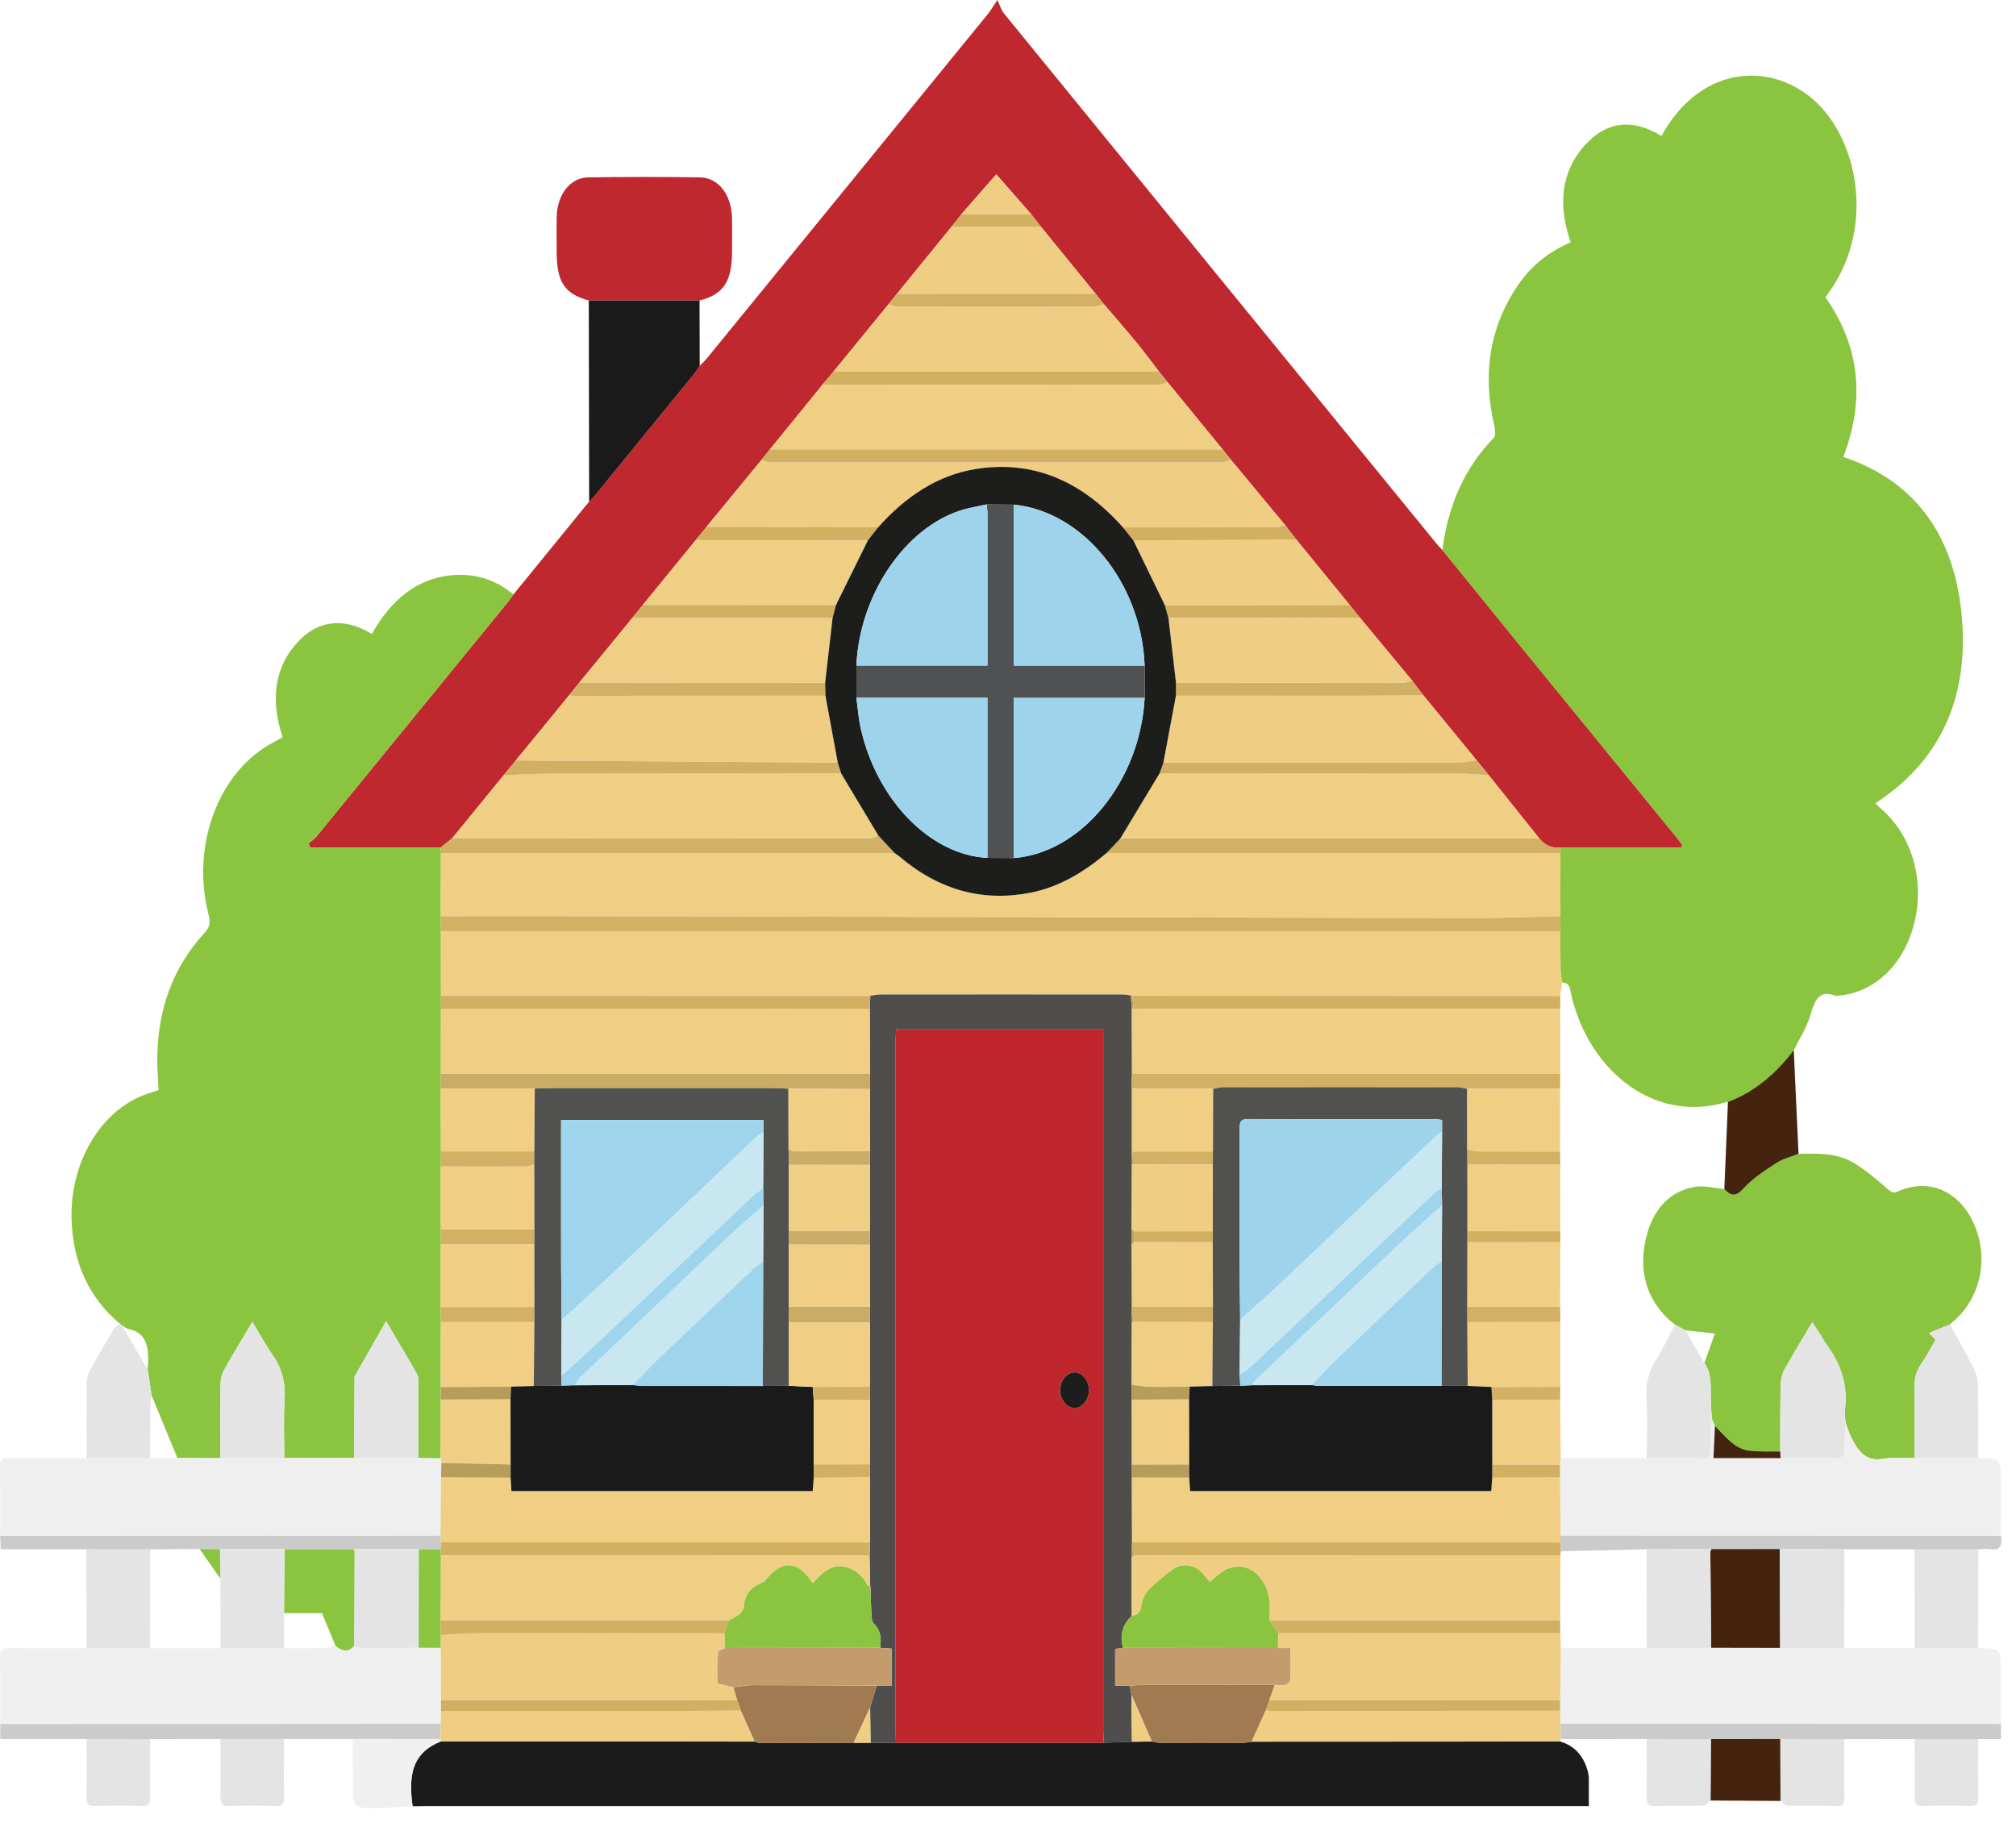 <svg width="96" height="87" viewBox="0 0 96 87" fill="none" xmlns="http://www.w3.org/2000/svg">
<path d="M68.684 26.2C68.959 24.046 69.758 22.258 71.133 20.854C71.212 20.774 71.209 20.488 71.17 20.325C70.579 17.854 70.92 15.609 72.258 13.62C72.922 12.632 73.783 11.973 74.797 11.541C74.191 9.813 74.311 8.208 75.461 6.926C76.555 5.708 77.823 5.677 79.115 6.475C81.064 2.955 84.52 2.975 86.515 4.895C88.528 6.831 89.329 11.031 86.924 14.157C88.535 16.447 88.842 18.976 87.777 21.764C90.973 22.83 93.038 25.243 93.416 29.323C93.792 33.402 92.251 36.34 89.302 38.26C89.4 38.352 89.482 38.439 89.569 38.515C91.01 39.754 91.643 41.834 91.186 43.838C90.721 45.886 89.302 47.279 87.539 47.419C87.484 47.423 87.421 47.441 87.373 47.42C86.669 47.132 86.424 47.599 86.211 48.336C86.038 48.937 85.69 49.464 85.42 50.021C84.547 51.17 83.519 52.021 82.287 52.486C82.258 52.489 82.229 52.486 82.203 52.493C78.586 53.56 75.479 50.748 74.771 47.137C74.715 46.855 74.582 46.799 74.391 46.797C74.364 46.616 74.319 46.435 74.316 46.252C74.302 45.62 74.304 44.988 74.3 44.355C74.302 44.116 74.304 43.875 74.305 43.636C74.304 42.641 74.304 41.645 74.302 40.651C74.305 40.558 74.309 40.466 74.311 40.371C76.228 40.371 78.147 40.371 80.065 40.371C80.075 40.326 80.085 40.278 80.097 40.233C79.995 40.102 79.894 39.968 79.79 39.84C77.33 36.824 74.868 33.811 72.408 30.793C71.164 29.262 69.924 27.729 68.684 26.2Z" fill="#8BC43F"/>
<path d="M68.684 26.2C69.925 27.729 71.164 29.262 72.408 30.789C74.867 33.805 77.33 36.82 79.79 39.836C79.894 39.964 79.995 40.097 80.097 40.229C80.087 40.274 80.077 40.322 80.065 40.367C78.148 40.367 76.228 40.367 74.311 40.367C73.931 40.402 73.594 40.289 73.317 39.953C72.507 38.941 71.698 37.929 70.89 36.916C70.701 36.684 70.511 36.451 70.321 36.217C69.473 35.184 68.627 34.149 67.779 33.116C67.603 32.885 67.426 32.655 67.25 32.422C66.419 31.418 65.588 30.416 64.756 29.414C64.595 29.212 64.432 29.011 64.271 28.811C63.426 27.776 62.582 26.741 61.737 25.708C61.559 25.478 61.383 25.249 61.205 25.019C60.342 23.978 59.479 22.939 58.616 21.898C58.485 21.733 58.354 21.568 58.221 21.404C57.345 20.334 56.47 19.264 55.593 18.194C55.461 18.029 55.326 17.864 55.194 17.7C54.841 17.241 54.498 16.772 54.134 16.329C53.622 15.706 53.093 15.103 52.571 14.49C52.438 14.325 52.305 14.159 52.173 13.994C51.303 12.928 50.435 11.86 49.565 10.794C49.41 10.595 49.254 10.397 49.1 10.198C48.531 9.547 47.961 8.897 47.443 8.305C46.922 8.897 46.353 9.547 45.783 10.198C45.627 10.397 45.471 10.595 45.315 10.794C44.447 11.862 43.577 12.93 42.709 13.996C42.576 14.161 42.442 14.325 42.309 14.49C41.436 15.56 40.563 16.63 39.69 17.698C39.522 17.897 39.354 18.097 39.186 18.297C38.345 19.332 37.504 20.367 36.662 21.402C36.53 21.566 36.399 21.731 36.266 21.898C35.388 22.968 34.508 24.037 33.63 25.107C33.468 25.307 33.307 25.507 33.144 25.706C32.3 26.741 31.457 27.774 30.612 28.809C30.449 29.011 30.287 29.212 30.125 29.414C29.277 30.447 28.431 31.48 27.583 32.513C27.422 32.715 27.262 32.914 27.101 33.116C26.255 34.149 25.409 35.182 24.562 36.215C24.372 36.447 24.181 36.682 23.991 36.914C23.174 37.916 22.356 38.916 21.538 39.918C21.353 40.066 21.17 40.215 20.986 40.365C18.913 40.365 16.841 40.365 14.769 40.365C14.742 40.299 14.716 40.233 14.69 40.169C14.816 40.062 14.959 39.976 15.065 39.846C18.082 36.155 21.098 32.459 24.112 28.762C24.23 28.618 24.339 28.459 24.451 28.309C25.652 26.836 26.854 25.363 28.055 23.887C28.149 23.786 28.25 23.692 28.337 23.585C29.899 21.673 31.46 19.76 33.02 17.846C33.128 17.714 33.22 17.564 33.321 17.424C33.437 17.303 33.559 17.192 33.667 17.06C38.127 11.597 42.585 6.134 47.043 0.667C47.16 0.523 47.258 0.352 47.496 0C47.624 0.272 47.681 0.484 47.797 0.626C54.643 9.027 61.495 17.424 68.347 25.819C68.452 25.953 68.57 26.075 68.684 26.2Z" fill="#BF282E"/>
<path d="M24.451 28.311C24.338 28.461 24.231 28.619 24.112 28.763C21.098 32.459 18.082 36.156 15.064 39.848C14.959 39.977 14.816 40.064 14.69 40.171C14.717 40.237 14.744 40.303 14.769 40.366C16.841 40.366 18.913 40.366 20.985 40.366C20.988 40.459 20.99 40.549 20.994 40.642C20.992 41.64 20.992 42.638 20.99 43.636C20.992 43.873 20.994 44.109 20.995 44.348C20.995 45.377 20.997 46.403 20.997 47.432C20.997 47.64 20.997 47.848 20.997 48.056C20.995 49.085 20.994 50.113 20.992 51.144C20.99 51.379 20.99 51.613 20.988 51.848C20.99 52.846 20.994 53.846 20.995 54.844C20.994 55.081 20.992 55.319 20.99 55.556C20.99 56.554 20.992 57.552 20.992 58.55C20.992 58.786 20.992 59.025 20.992 59.262C20.99 60.26 20.99 61.258 20.988 62.256C20.99 62.492 20.99 62.729 20.992 62.968C20.992 64 20.99 65.031 20.99 66.064C20.99 66.262 20.99 66.459 20.99 66.659C20.988 67.593 20.987 68.525 20.985 69.459C20.629 69.453 20.275 69.447 19.919 69.441C19.919 68.262 19.922 67.085 19.919 65.906C19.919 65.756 19.931 65.57 19.868 65.459C19.395 64.626 18.905 63.807 18.384 62.924C17.86 63.846 17.377 64.694 16.893 65.544C16.89 65.577 16.885 65.609 16.881 65.642C16.876 66.908 16.871 68.173 16.866 69.441C15.756 69.441 14.646 69.441 13.538 69.443C13.538 68.517 13.496 67.587 13.553 66.667C13.605 65.822 13.41 65.14 12.967 64.511C12.636 64.04 12.356 63.515 12.018 62.955C11.533 63.772 11.09 64.496 10.672 65.241C10.569 65.424 10.505 65.675 10.502 65.898C10.487 67.081 10.495 68.264 10.497 69.447C9.814 69.445 9.13 69.443 8.447 69.439C8.039 68.449 7.632 67.459 7.224 66.468C7.159 66.052 7.095 65.638 7.03 65.223C7.114 64.297 7.058 63.476 6.104 63.293C6 63.272 5.905 63.179 5.805 63.12C5.77 63.093 5.733 63.064 5.698 63.038C4.286 61.842 3.476 60.216 3.408 58.095C3.317 55.303 4.867 52.78 7.08 52.07C7.228 52.023 7.375 51.978 7.552 51.924C7.53 51.469 7.493 51.015 7.49 50.56C7.476 48.101 8.24 46.062 9.733 44.436C9.98 44.169 10.034 43.961 9.933 43.568C9.112 40.391 10.312 36.981 12.749 35.508C12.974 35.372 13.204 35.255 13.459 35.113C12.881 33.364 13.029 31.776 14.243 30.51C15.056 29.662 16.263 29.308 17.706 30.195C18.617 28.568 19.86 27.553 21.501 27.397C22.558 27.3 23.558 27.568 24.451 28.311Z" fill="#8BC43F"/>
<path d="M74.3 82.944C74.972 83.145 75.435 83.623 75.632 84.454C75.64 84.526 75.648 84.596 75.659 84.668C75.659 85.094 75.659 85.52 75.659 86.02C75.454 86.02 75.279 86.02 75.103 86.02C56.897 86.02 38.692 86.02 20.486 86.02C20.206 86.02 19.927 86.026 19.647 86.028C19.398 84.3 19.781 83.425 20.993 82.938C25.975 82.94 30.957 82.942 35.94 82.946C36.019 82.968 36.097 83.012 36.176 83.012C37.667 83.012 39.158 83.007 40.648 83.003C40.917 83.001 41.185 83.001 41.456 82.999C41.859 82.999 42.263 83.001 42.666 83.001C45.961 83.001 49.255 83.001 52.55 83.001C53 82.985 53.45 82.968 53.902 82.952C54.217 82.948 54.535 82.944 54.85 82.94C55 82.964 55.148 83.007 55.297 83.01C56.58 83.016 57.861 83.016 59.144 83.01C59.293 83.01 59.444 82.968 59.594 82.948C64.495 82.948 69.397 82.946 74.3 82.944Z" fill="#1B1B1B"/>
<path d="M85.645 54.956C86.555 54.934 87.477 54.897 88.314 55.407C88.859 55.738 89.362 56.177 89.863 56.607C90.037 56.757 90.148 56.849 90.375 56.746C91.863 56.072 93.347 56.738 94.03 58.366C94.722 60.01 94.284 61.891 92.957 62.985C92.922 63.014 92.889 63.045 92.855 63.076C92.531 63.21 92.207 63.343 91.858 63.487C91.989 63.621 92.079 63.712 92.172 63.806C91.925 64.226 91.713 64.629 91.463 64.994C91.235 65.329 91.152 65.683 91.161 66.117C91.181 67.226 91.169 68.335 91.169 69.442C90.654 69.451 90.13 69.397 89.623 69.483C88.838 69.619 88.442 69.076 88.111 68.358C88.029 68.181 87.969 67.987 87.898 67.802C87.88 67.599 87.823 67.389 87.849 67.195C88.017 65.948 87.65 64.932 86.976 64.037C86.872 63.899 86.795 63.732 86.701 63.586C86.578 63.393 86.449 63.206 86.298 62.979C85.831 63.763 85.393 64.471 84.986 65.204C84.871 65.413 84.8 65.699 84.795 65.953C84.77 67.012 84.778 68.072 84.773 69.132C84.263 69.119 83.747 69.156 83.243 69.08C82.59 68.983 82.147 68.395 81.665 67.911C81.618 67.804 81.571 67.699 81.524 67.592C81.504 67.275 81.465 66.959 81.465 66.642C81.463 66.037 81.519 65.424 81.161 64.913C81.331 64.438 81.501 63.963 81.663 63.51C81.207 63.461 80.731 63.411 80.258 63.36C80.092 63.267 79.925 63.177 79.759 63.084C79.643 62.989 79.522 62.903 79.413 62.798C78.438 61.843 78.043 60.607 78.347 59.123C78.648 57.662 79.452 56.761 80.668 56.532C81.134 56.444 81.63 56.59 82.113 56.629C82.419 56.961 82.651 57.016 83.017 56.615C83.474 56.113 84.041 55.751 84.588 55.393C84.911 55.183 85.29 55.098 85.645 54.956Z" fill="#8BC43F"/>
<path d="M81.524 67.594C81.571 67.701 81.618 67.806 81.665 67.913C81.641 68.417 81.618 68.919 81.594 69.444C82.689 69.444 83.738 69.444 84.788 69.444C85.668 69.446 86.548 69.431 87.427 69.456C87.748 69.466 87.837 69.33 87.827 68.954C87.817 68.571 87.871 68.186 87.898 67.804C87.968 67.989 88.029 68.182 88.111 68.359C88.442 69.077 88.838 69.618 89.622 69.485C90.129 69.398 90.653 69.452 91.169 69.444C92.18 69.446 93.19 69.446 94.201 69.448C95.289 69.452 95.291 69.452 95.289 70.81C95.289 71.59 95.289 72.372 95.288 73.151C95.106 73.149 94.925 73.145 94.742 73.145C87.933 73.143 81.122 73.141 74.311 73.141C74.303 72.217 74.295 71.291 74.286 70.368C74.286 70.166 74.285 69.964 74.285 69.763C74.296 69.656 74.308 69.551 74.32 69.444C75.685 69.446 77.049 69.446 78.414 69.448C79.265 69.448 80.118 69.427 80.968 69.458C81.327 69.47 81.466 69.363 81.445 68.894C81.428 68.462 81.495 68.026 81.524 67.594Z" fill="#EFEFEF"/>
<path d="M13.537 69.44C14.647 69.44 15.757 69.44 16.866 69.438C17.883 69.438 18.901 69.438 19.918 69.438C20.274 69.444 20.628 69.45 20.985 69.456C20.995 69.53 21.005 69.602 21.015 69.676C21.01 69.905 21.006 70.133 21.001 70.363C20.993 71.289 20.985 72.215 20.976 73.139C20.78 73.141 20.585 73.145 20.388 73.145C13.595 73.147 6.802 73.152 0.008 73.154C0.008 72.061 0.015 70.97 0.002 69.88C-0.003 69.542 0.091 69.44 0.363 69.442C1.615 69.456 2.868 69.448 4.121 69.448C5.13 69.448 6.137 69.448 7.146 69.448C7.58 69.444 8.013 69.442 8.446 69.438C9.13 69.44 9.813 69.442 10.496 69.446C11.509 69.444 12.523 69.442 13.537 69.44Z" fill="#EFEFEF"/>
<path d="M94.2 78.499C95.288 78.499 95.29 78.499 95.288 79.814C95.288 80.579 95.285 81.343 95.283 82.108C95.087 82.106 94.892 82.102 94.695 82.102C87.9 82.1 81.104 82.1 74.308 82.098C74.302 81.892 74.297 81.686 74.29 81.479C74.29 81.31 74.29 81.139 74.29 80.97C74.3 80.145 74.31 79.32 74.32 78.495C75.685 78.497 77.049 78.497 78.414 78.499C79.435 78.493 80.458 78.487 81.478 78.478C82.575 78.481 83.671 78.483 84.768 78.485C85.786 78.489 86.803 78.493 87.821 78.497C88.939 78.497 90.056 78.497 91.174 78.497C92.183 78.499 93.192 78.499 94.2 78.499Z" fill="#F0F0F0"/>
<path d="M0.014 82.111C0.012 81.07 0.022 80.028 0.001 78.987C-0.008 78.607 0.086 78.487 0.4 78.491C1.639 78.512 2.88 78.5 4.12 78.5C5.129 78.5 6.136 78.5 7.145 78.5C8.264 78.5 9.382 78.5 10.499 78.5C11.506 78.5 12.515 78.5 13.523 78.5C14.198 78.5 14.873 78.508 15.55 78.493C15.691 78.491 15.83 78.415 15.969 78.372C16.302 78.677 16.613 78.681 16.854 78.384C16.974 78.424 17.094 78.493 17.214 78.493C18.12 78.496 19.027 78.485 19.934 78.477C20.283 78.479 20.632 78.479 20.982 78.481C20.987 79.31 20.992 80.14 20.995 80.967C20.995 81.14 20.995 81.31 20.995 81.483C20.988 81.687 20.983 81.891 20.977 82.096C19.173 82.099 17.37 82.1 15.568 82.103C10.386 82.105 5.201 82.109 0.014 82.111Z" fill="#F0F0F0"/>
<path d="M28.037 14.311C26.885 13.998 26.509 13.428 26.509 12C26.509 11.434 26.499 10.869 26.511 10.305C26.532 9.274 27.154 8.463 27.997 8.449C29.773 8.42 31.55 8.422 33.325 8.447C34.21 8.459 34.831 9.27 34.856 10.364C34.868 10.895 34.859 11.426 34.859 11.959C34.859 13.412 34.456 14.023 33.311 14.311C31.551 14.309 29.795 14.311 28.037 14.311Z" fill="#BF282E"/>
<path d="M28.038 14.312C29.796 14.312 31.553 14.312 33.311 14.312C33.314 15.351 33.316 16.388 33.319 17.427C33.22 17.569 33.126 17.717 33.02 17.849C31.46 19.764 29.9 21.676 28.337 23.587C28.248 23.697 28.149 23.789 28.055 23.89C28.048 20.696 28.043 17.505 28.038 14.312Z" fill="#1A1A1A"/>
<path d="M74.292 81.479C74.299 81.685 74.304 81.891 74.311 82.099C74.312 82.344 74.316 82.586 74.317 82.831C74.311 82.868 74.306 82.907 74.299 82.944C69.397 82.946 64.496 82.948 59.593 82.951C59.818 82.455 60.043 81.961 60.268 81.465C60.337 81.471 60.407 81.483 60.476 81.483C65.082 81.483 69.688 81.481 74.292 81.479Z" fill="#EFCE84"/>
<path d="M94.2 69.448C93.189 69.446 92.178 69.446 91.168 69.444C91.168 68.334 91.179 67.225 91.159 66.118C91.151 65.684 91.233 65.33 91.462 64.995C91.712 64.631 91.923 64.227 92.17 63.808C92.078 63.713 91.987 63.622 91.856 63.489C92.205 63.345 92.529 63.211 92.853 63.077C93.225 63.754 93.609 64.421 93.962 65.11C94.081 65.343 94.182 65.633 94.187 65.898C94.214 67.081 94.2 68.264 94.2 69.448Z" fill="#E4E4E4"/>
<path d="M7.148 69.446C6.138 69.446 5.131 69.446 4.122 69.446C4.122 68.263 4.115 67.079 4.129 65.898C4.13 65.691 4.181 65.454 4.275 65.285C4.646 64.604 5.04 63.941 5.435 63.281C5.497 63.176 5.608 63.116 5.697 63.036C5.734 63.063 5.769 63.092 5.804 63.118C6.212 63.82 6.62 64.52 7.028 65.221C7.094 65.637 7.158 66.051 7.223 66.466C7.203 66.59 7.183 66.713 7.163 66.835V66.812C7.158 67.691 7.153 68.569 7.148 69.446Z" fill="#E4E4E4"/>
<path d="M0.014 82.11C5.2 82.108 10.385 82.104 15.57 82.102C17.374 82.1 19.177 82.098 20.979 82.096C20.977 82.339 20.975 82.584 20.974 82.827C19.58 82.827 18.188 82.827 16.794 82.825C15.706 82.825 14.616 82.827 13.528 82.827C12.517 82.827 11.507 82.825 10.496 82.825C9.381 82.827 8.264 82.827 7.149 82.829C6.138 82.827 5.127 82.827 4.117 82.825C2.765 82.825 1.413 82.825 0.013 82.825C0.014 82.545 0.014 82.326 0.014 82.11Z" fill="#CBCBCB"/>
<path d="M74.318 82.831C74.317 82.586 74.313 82.343 74.311 82.098C81.107 82.1 87.903 82.1 94.698 82.102C94.895 82.102 95.09 82.106 95.286 82.108C95.286 82.324 95.286 82.542 95.286 82.829C94.895 82.829 94.55 82.829 94.206 82.829C93.195 82.829 92.184 82.829 91.172 82.829C90.057 82.829 88.942 82.831 87.827 82.831C86.811 82.829 85.797 82.829 84.781 82.826C83.678 82.829 82.576 82.829 81.473 82.831C80.454 82.829 79.433 82.829 78.414 82.826C77.047 82.826 75.682 82.829 74.318 82.831Z" fill="#CBCBCB"/>
<path d="M85.644 54.955C85.29 55.097 84.91 55.181 84.586 55.393C84.039 55.751 83.472 56.113 83.015 56.615C82.649 57.017 82.417 56.961 82.111 56.63C82.168 55.247 82.225 53.864 82.284 52.482C83.517 52.019 84.544 51.165 85.418 50.017C85.493 51.663 85.569 53.309 85.644 54.955Z" fill="#45240F"/>
<path d="M94.2 78.499C93.191 78.499 92.182 78.499 91.173 78.499C91.169 76.929 91.166 75.359 91.163 73.787C92.177 73.787 93.193 73.787 94.207 73.787C94.207 75.357 94.204 76.929 94.2 78.499Z" fill="#E4E4E4"/>
<path d="M7.147 78.499C6.138 78.499 5.13 78.499 4.121 78.499C4.118 76.927 4.114 75.357 4.111 73.785C5.125 73.787 6.141 73.787 7.155 73.789C7.153 75.359 7.15 76.929 7.147 78.499Z" fill="#E4E4E4"/>
<path d="M94.209 73.788C93.194 73.788 92.178 73.788 91.164 73.788C90.053 73.788 88.941 73.788 87.831 73.788C86.805 73.784 85.779 73.78 84.753 73.778C83.667 73.778 82.582 73.78 81.496 73.78C80.465 73.782 79.435 73.784 78.404 73.788C77.044 73.819 75.682 73.85 74.322 73.879C74.314 73.741 74.304 73.601 74.295 73.463C74.302 73.356 74.309 73.249 74.314 73.142C81.123 73.144 87.934 73.146 94.743 73.148C94.924 73.148 95.105 73.152 95.288 73.154C95.366 73.665 95.196 73.856 94.779 73.784C94.593 73.749 94.4 73.784 94.209 73.788Z" fill="#CBCBCB"/>
<path d="M7.156 73.789C6.142 73.787 5.126 73.787 4.111 73.785C2.77 73.785 1.428 73.785 0.036 73.785C0.026 73.546 0.018 73.349 0.009 73.153C6.803 73.151 13.595 73.149 20.389 73.145C20.586 73.145 20.78 73.141 20.977 73.139C20.984 73.246 20.99 73.351 20.999 73.458C20.995 73.565 20.992 73.674 20.989 73.781C20.641 73.781 20.292 73.783 19.944 73.783C18.912 73.783 17.879 73.783 16.845 73.783C15.75 73.783 14.655 73.783 13.56 73.783C12.531 73.781 11.503 73.781 10.474 73.779C10.151 73.777 9.829 73.777 9.507 73.775C8.722 73.781 7.94 73.785 7.156 73.789Z" fill="#CBCBCB"/>
<path d="M16.795 82.824C18.189 82.824 19.581 82.824 20.975 82.826C20.982 82.863 20.987 82.902 20.993 82.939C19.781 83.425 19.4 84.302 19.647 86.03C19.067 86.057 18.488 86.102 17.909 86.108C16.799 86.121 16.799 86.112 16.799 84.773C16.797 84.123 16.797 83.474 16.795 82.824Z" fill="#F0F0F0"/>
<path d="M81.47 82.83C82.573 82.828 83.675 82.828 84.778 82.826C84.781 83.808 84.783 84.791 84.786 85.773C83.675 85.767 82.563 85.76 81.453 85.754C81.46 84.779 81.465 83.804 81.47 82.83Z" fill="#45240F"/>
<path d="M4.118 82.824C5.129 82.826 6.14 82.826 7.15 82.828C7.149 83.736 7.139 84.645 7.15 85.553C7.154 85.865 7.102 86.022 6.806 86.014C6.024 85.993 5.24 85.997 4.457 86.011C4.204 86.016 4.113 85.913 4.118 85.598C4.128 84.676 4.12 83.75 4.118 82.824Z" fill="#E4E4E4"/>
<path d="M10.497 82.826C11.508 82.826 12.519 82.826 13.53 82.828C13.528 83.738 13.515 84.645 13.531 85.553C13.538 85.919 13.434 86.024 13.145 86.016C12.389 85.995 11.634 85.995 10.88 86.016C10.589 86.024 10.489 85.915 10.495 85.55C10.512 84.643 10.499 83.734 10.497 82.826Z" fill="#E4E4E4"/>
<path d="M81.471 82.83C81.466 83.806 81.459 84.779 81.454 85.754C81.341 85.839 81.23 85.995 81.116 85.999C80.324 86.02 79.529 85.999 78.737 86.016C78.468 86.022 78.409 85.882 78.413 85.588C78.421 84.668 78.414 83.746 78.413 82.826C79.432 82.826 80.451 82.828 81.471 82.83Z" fill="#E4E4E4"/>
<path d="M84.788 85.771C84.784 84.789 84.783 83.806 84.779 82.824C85.795 82.826 86.809 82.826 87.825 82.828C87.824 83.736 87.815 84.643 87.825 85.551C87.829 85.859 87.782 86.022 87.484 86.016C86.689 85.995 85.891 86.018 85.095 85.997C84.989 85.995 84.888 85.851 84.788 85.771Z" fill="#E4E4E4"/>
<path d="M91.171 82.826C92.182 82.826 93.193 82.826 94.205 82.826C94.204 83.734 94.195 84.643 94.205 85.55C94.209 85.861 94.16 86.022 93.863 86.013C93.08 85.993 92.296 85.993 91.513 86.013C91.216 86.022 91.169 85.859 91.173 85.548C91.181 84.643 91.173 83.736 91.171 82.826Z" fill="#E4E4E4"/>
<path d="M75.658 84.669C75.649 84.597 75.641 84.527 75.63 84.454C75.639 84.527 75.649 84.597 75.658 84.669Z" fill="#D6D6D6"/>
<path d="M20.997 47.431C20.997 46.402 20.995 45.376 20.995 44.347C21.247 44.347 21.499 44.349 21.751 44.349C39.266 44.349 56.783 44.351 74.299 44.351C74.302 44.983 74.3 45.616 74.314 46.248C74.317 46.431 74.362 46.612 74.389 46.793C74.359 47.007 74.329 47.221 74.299 47.435C72.97 47.435 71.642 47.435 70.314 47.435C64.847 47.433 59.379 47.429 53.912 47.427C53.892 47.417 53.871 47.413 53.85 47.415C53.725 47.398 53.603 47.367 53.478 47.367C49.635 47.365 45.793 47.365 41.949 47.367C41.783 47.367 41.617 47.404 41.451 47.425C41.283 47.429 41.115 47.433 40.949 47.433C34.297 47.433 27.646 47.433 20.997 47.431Z" fill="#F0CF85"/>
<path d="M20.99 43.636C20.991 42.639 20.991 41.641 20.993 40.643C28.069 40.643 35.145 40.645 42.219 40.645C42.345 40.645 42.471 40.632 42.596 40.626C42.668 40.678 42.743 40.723 42.81 40.781C44.705 42.394 46.79 42.962 49.065 42.517C50.405 42.256 51.591 41.554 52.697 40.622C52.921 40.63 53.144 40.645 53.367 40.645C60.344 40.647 67.321 40.647 74.298 40.647C74.3 41.643 74.3 42.639 74.302 43.632C72.962 43.665 71.623 43.727 70.283 43.725C55.572 43.7 40.861 43.663 26.15 43.632C24.43 43.628 22.709 43.635 20.99 43.636Z" fill="#EFCF84"/>
<path d="M20.99 43.636C22.711 43.634 24.43 43.628 26.151 43.632C40.863 43.663 55.574 43.7 70.285 43.725C71.625 43.727 72.963 43.665 74.303 43.632C74.302 43.871 74.3 44.112 74.298 44.351C56.783 44.351 39.266 44.351 21.75 44.349C21.498 44.349 21.247 44.347 20.995 44.347C20.993 44.11 20.991 43.873 20.99 43.636Z" fill="#D2B164"/>
<path d="M74.3 40.645C67.324 40.645 60.347 40.645 53.37 40.643C53.146 40.643 52.923 40.629 52.7 40.62C52.913 40.396 53.126 40.172 53.34 39.947C53.465 39.941 53.591 39.929 53.717 39.929C60.125 39.929 66.533 39.927 72.94 39.929C73.066 39.929 73.191 39.945 73.317 39.953C73.594 40.287 73.931 40.402 74.311 40.367C74.307 40.46 74.304 40.553 74.3 40.645Z" fill="#D2B164"/>
<path d="M55.591 18.194C56.468 19.264 57.343 20.334 58.219 21.404C51.032 21.404 43.847 21.404 36.662 21.404C37.503 20.369 38.345 19.334 39.188 18.299C39.243 18.305 39.298 18.32 39.354 18.32C44.653 18.322 49.953 18.324 55.252 18.318C55.365 18.316 55.479 18.238 55.591 18.194Z" fill="#EFCF84"/>
<path d="M21.537 39.92C22.355 38.918 23.173 37.918 23.99 36.916C24.785 36.892 25.579 36.846 26.373 36.844C30.934 36.836 35.494 36.838 40.057 36.836C40.648 37.822 41.239 38.807 41.83 39.795C41.704 39.838 41.576 39.92 41.45 39.92C34.811 39.926 28.173 39.922 21.537 39.92Z" fill="#EFCF84"/>
<path d="M73.316 39.953C73.19 39.945 73.066 39.928 72.94 39.928C66.533 39.926 60.125 39.926 53.717 39.928C53.591 39.928 53.465 39.941 53.339 39.947C53.967 38.906 54.594 37.864 55.222 36.823C55.416 36.829 55.613 36.842 55.808 36.842C60.377 36.844 64.947 36.84 69.516 36.846C69.975 36.846 70.432 36.891 70.888 36.916C71.698 37.928 72.507 38.941 73.316 39.953Z" fill="#EFCF84"/>
<path d="M33.629 25.11C34.507 24.04 35.387 22.97 36.265 21.899C36.408 21.941 36.549 22.019 36.69 22.019C43.857 22.025 51.022 22.025 58.188 22.019C58.329 22.019 58.471 21.941 58.613 21.898C59.476 22.939 60.339 23.978 61.203 25.019C61.043 25.052 60.883 25.109 60.724 25.111C58.308 25.12 55.89 25.12 53.473 25.122C51.463 22.856 49.111 21.893 46.396 22.354C44.624 22.655 43.123 23.651 41.815 25.118C39.086 25.111 36.358 25.11 33.629 25.11Z" fill="#EFCE84"/>
<path d="M24.561 36.216C25.408 35.183 26.254 34.15 27.102 33.117C27.186 33.123 27.27 33.136 27.352 33.136C31.337 33.136 35.32 33.134 39.305 33.132C39.501 34.195 39.696 35.259 39.892 36.321C34.781 36.286 29.671 36.251 24.561 36.216Z" fill="#EFCE84"/>
<path d="M67.778 33.116C68.626 34.149 69.473 35.184 70.321 36.217C69.988 36.252 69.656 36.316 69.323 36.318C64.682 36.324 60.041 36.322 55.398 36.322C55.596 35.258 55.796 34.197 55.994 33.133C58.748 33.135 61.502 33.139 64.255 33.137C65.429 33.137 66.605 33.124 67.778 33.116Z" fill="#EFCE84"/>
<path d="M39.689 17.7C40.562 16.63 41.435 15.56 42.309 14.492C42.45 14.533 42.592 14.612 42.733 14.612C45.87 14.618 49.008 14.618 52.145 14.612C52.286 14.612 52.427 14.533 52.568 14.49C53.09 15.103 53.619 15.706 54.132 16.33C54.496 16.772 54.838 17.243 55.189 17.7C50.024 17.7 44.857 17.7 39.689 17.7Z" fill="#EFCE84"/>
<path d="M27.583 32.515C28.431 31.482 29.277 30.449 30.125 29.416C30.307 29.422 30.488 29.434 30.669 29.434C33.662 29.437 36.652 29.434 39.644 29.434C39.527 30.461 39.409 31.49 39.292 32.517C35.389 32.517 31.485 32.515 27.583 32.515Z" fill="#EFCF84"/>
<path d="M64.756 29.415C65.587 30.419 66.418 31.421 67.249 32.423C67.105 32.456 66.959 32.518 66.814 32.518C63.209 32.522 59.604 32.522 55.999 32.522C55.88 31.493 55.76 30.466 55.641 29.438C56.477 29.438 57.314 29.438 58.15 29.436C60.351 29.429 62.553 29.423 64.756 29.415Z" fill="#EFCE84"/>
<path d="M30.611 28.811C31.456 27.776 32.299 26.743 33.144 25.708C33.325 25.714 33.506 25.729 33.688 25.729C36.233 25.731 38.781 25.733 41.326 25.733C40.819 26.762 40.312 27.788 39.803 28.817C36.74 28.815 33.676 28.813 30.611 28.811Z" fill="#EFCF84"/>
<path d="M61.735 25.706C62.579 26.741 63.424 27.776 64.269 28.809C63.933 28.811 63.599 28.813 63.263 28.813C60.665 28.819 58.068 28.823 55.47 28.83C54.968 27.797 54.467 26.764 53.965 25.731C54.368 25.729 54.773 25.729 55.176 25.727C57.364 25.723 59.55 25.714 61.735 25.706Z" fill="#EFCE84"/>
<path d="M42.708 13.997C43.576 12.929 44.446 11.861 45.314 10.795C46.73 10.795 48.147 10.795 49.562 10.795C50.432 11.861 51.3 12.929 52.168 13.995C49.017 13.995 45.861 13.997 42.708 13.997Z" fill="#EFCE84"/>
<path d="M21.538 39.92C28.174 39.922 34.812 39.927 41.448 39.922C41.574 39.922 41.701 39.84 41.827 39.797C42.084 40.073 42.339 40.349 42.596 40.625C42.47 40.631 42.344 40.643 42.22 40.643C35.144 40.643 28.068 40.643 20.994 40.641C20.99 40.548 20.989 40.458 20.985 40.365C21.17 40.219 21.353 40.071 21.538 39.92Z" fill="#D2B164"/>
<path d="M58.614 21.898C58.473 21.94 58.331 22.02 58.189 22.02C51.022 22.026 43.857 22.026 36.691 22.02C36.549 22.02 36.407 21.942 36.266 21.901C36.398 21.736 36.529 21.571 36.662 21.404C43.847 21.404 51.034 21.404 58.219 21.404C58.352 21.569 58.483 21.734 58.614 21.898Z" fill="#D1B062"/>
<path d="M39.69 17.7C44.856 17.7 50.023 17.7 55.19 17.7C55.322 17.865 55.457 18.03 55.59 18.194C55.475 18.235 55.363 18.316 55.249 18.316C49.949 18.322 44.65 18.32 39.35 18.318C39.295 18.318 39.239 18.305 39.184 18.297C39.354 18.1 39.522 17.9 39.69 17.7Z" fill="#D1B062"/>
<path d="M24.562 36.217C29.672 36.252 34.783 36.287 39.893 36.322C39.946 36.495 40.002 36.666 40.056 36.839C35.495 36.841 30.934 36.839 26.372 36.847C25.578 36.849 24.784 36.894 23.989 36.919C24.181 36.684 24.37 36.452 24.562 36.217Z" fill="#D1B062"/>
<path d="M55.398 36.322C60.039 36.322 64.68 36.324 69.323 36.318C69.656 36.318 69.988 36.252 70.32 36.217C70.51 36.45 70.7 36.682 70.89 36.917C70.433 36.892 69.975 36.847 69.518 36.847C64.949 36.841 60.378 36.845 55.809 36.843C55.614 36.843 55.418 36.83 55.223 36.824C55.28 36.657 55.339 36.489 55.398 36.322Z" fill="#D1B062"/>
<path d="M27.582 32.515C31.485 32.517 35.389 32.517 39.291 32.519C39.296 32.725 39.3 32.928 39.304 33.134C35.32 33.136 31.337 33.139 27.352 33.139C27.268 33.139 27.184 33.126 27.102 33.12C27.262 32.916 27.421 32.716 27.582 32.515Z" fill="#D2B164"/>
<path d="M55.998 32.522C59.603 32.522 63.208 32.524 66.813 32.518C66.957 32.518 67.103 32.456 67.248 32.423C67.424 32.654 67.6 32.884 67.777 33.117C66.603 33.123 65.429 33.135 64.256 33.137C61.502 33.139 58.748 33.135 55.994 33.133C55.996 32.929 55.996 32.725 55.998 32.522Z" fill="#D1B062"/>
<path d="M42.709 13.995C45.862 13.993 49.017 13.993 52.171 13.991C52.303 14.156 52.436 14.323 52.569 14.487C52.428 14.529 52.287 14.607 52.146 14.609C49.009 14.615 45.871 14.615 42.734 14.609C42.593 14.609 42.45 14.531 42.309 14.489C42.442 14.327 42.576 14.162 42.709 13.995Z" fill="#D2B164"/>
<path d="M30.612 28.811C33.676 28.813 36.741 28.815 39.805 28.817C39.752 29.023 39.698 29.229 39.644 29.436C36.652 29.436 33.661 29.436 30.669 29.436C30.488 29.436 30.306 29.424 30.125 29.418C30.288 29.214 30.449 29.012 30.612 28.811Z" fill="#D1B062"/>
<path d="M55.472 28.831C58.069 28.825 60.667 28.821 63.265 28.815C63.6 28.815 63.935 28.811 64.27 28.811C64.432 29.012 64.595 29.214 64.756 29.414C62.554 29.42 60.351 29.428 58.15 29.434C57.314 29.436 56.477 29.436 55.641 29.436C55.584 29.235 55.527 29.033 55.472 28.831Z" fill="#D1B062"/>
<path d="M41.328 25.733C38.782 25.731 36.235 25.731 33.69 25.729C33.508 25.729 33.327 25.717 33.145 25.709C33.307 25.509 33.468 25.309 33.629 25.107C36.358 25.11 39.086 25.111 41.817 25.114C41.652 25.32 41.491 25.527 41.328 25.733Z" fill="#D1B062"/>
<path d="M61.735 25.707C59.549 25.716 57.364 25.722 55.178 25.73C54.775 25.732 54.37 25.732 53.967 25.734C53.803 25.53 53.638 25.324 53.474 25.12C55.89 25.119 58.308 25.119 60.724 25.11C60.884 25.11 61.043 25.05 61.203 25.018C61.381 25.248 61.557 25.479 61.735 25.707Z" fill="#D1B062"/>
<path d="M45.783 10.198C46.352 9.548 46.922 8.899 47.442 8.305C47.961 8.897 48.53 9.548 49.1 10.198C47.995 10.198 46.888 10.198 45.783 10.198Z" fill="#EFCE84"/>
<path d="M45.783 10.198C46.888 10.198 47.994 10.198 49.099 10.198C49.254 10.398 49.41 10.596 49.564 10.795C48.149 10.795 46.731 10.795 45.316 10.795C45.47 10.596 45.627 10.398 45.783 10.198Z" fill="#D1B062"/>
<path d="M20.992 51.141C20.993 50.112 20.995 49.083 20.997 48.052C24.565 48.052 28.131 48.052 31.7 48.05C34.904 48.048 38.107 48.044 41.311 48.042C41.35 48.05 41.389 48.058 41.427 48.069C41.431 49.091 41.432 50.112 41.435 51.135C41.254 51.137 41.073 51.139 40.892 51.139C34.257 51.139 27.624 51.141 20.992 51.141Z" fill="#F0CF85"/>
<path d="M13.538 69.44C12.524 69.442 11.511 69.442 10.497 69.444C10.497 68.261 10.487 67.078 10.502 65.895C10.505 65.672 10.569 65.419 10.672 65.238C11.09 64.493 11.533 63.769 12.018 62.952C12.356 63.512 12.636 64.039 12.967 64.508C13.41 65.137 13.605 65.819 13.553 66.664C13.494 67.586 13.538 68.514 13.538 69.44Z" fill="#E4E4E4"/>
<path d="M19.919 69.44C18.901 69.44 17.884 69.44 16.866 69.44C16.871 68.175 16.876 66.909 16.881 65.642C16.893 65.634 16.913 65.624 16.913 65.617C16.91 65.593 16.901 65.568 16.893 65.543C17.377 64.693 17.86 63.844 18.384 62.924C18.905 63.809 19.397 64.628 19.869 65.459C19.931 65.57 19.919 65.755 19.919 65.905C19.922 67.084 19.921 68.261 19.919 69.44Z" fill="#E4E4E4"/>
<path d="M20.991 51.14C27.624 51.138 34.258 51.138 40.891 51.136C41.072 51.136 41.254 51.132 41.435 51.132C41.433 51.377 41.432 51.624 41.432 51.869C40.137 51.865 38.841 51.859 37.546 51.855C37.297 51.846 37.051 51.83 36.802 51.83C33.284 51.828 29.765 51.828 26.247 51.83C25.987 51.83 25.726 51.842 25.466 51.848C23.973 51.848 22.481 51.846 20.988 51.846C20.989 51.609 20.989 51.375 20.991 51.14Z" fill="#CAAC64"/>
<path d="M20.992 66.063C20.992 65.03 20.993 63.999 20.993 62.966C22.478 62.966 23.964 62.966 25.448 62.966C25.438 63.982 25.43 64.999 25.42 66.015C25.059 66.025 24.699 66.034 24.338 66.044C23.223 66.05 22.107 66.056 20.992 66.063Z" fill="#F0CF85"/>
<path d="M20.991 58.546C20.991 57.548 20.99 56.55 20.99 55.553C22.325 55.555 23.66 55.559 24.996 55.553C25.144 55.553 25.293 55.493 25.441 55.46C25.443 56.489 25.446 57.516 25.448 58.544C23.963 58.546 22.477 58.546 20.991 58.546Z" fill="#F0CF85"/>
<path d="M20.988 62.255C20.989 61.257 20.989 60.259 20.991 59.261C22.477 59.261 23.963 59.263 25.449 59.263C25.449 60.259 25.451 61.257 25.451 62.253C23.963 62.253 22.476 62.253 20.988 62.255Z" fill="#F0CF85"/>
<path d="M20.988 51.844C22.481 51.844 23.973 51.846 25.466 51.846C25.459 52.844 25.453 53.842 25.448 54.84C23.963 54.84 22.481 54.84 20.996 54.84C20.993 53.842 20.989 52.842 20.988 51.844Z" fill="#EFCF84"/>
<path d="M41.311 48.042C38.107 48.047 34.903 48.051 31.7 48.053C28.131 48.055 24.565 48.055 20.997 48.055C20.997 47.847 20.997 47.639 20.997 47.431C27.646 47.433 34.297 47.433 40.947 47.435C41.115 47.435 41.283 47.429 41.449 47.427C41.442 47.532 41.434 47.639 41.427 47.744C41.388 47.843 41.35 47.941 41.311 48.042Z" fill="#D1B062"/>
<path d="M21.016 69.677C21.006 69.603 20.995 69.531 20.985 69.457C20.987 68.522 20.989 67.59 20.99 66.656C22.097 66.652 23.203 66.648 24.31 66.642C24.312 67.677 24.312 68.712 24.314 69.749C23.215 69.726 22.115 69.701 21.016 69.677Z" fill="#EFCF84"/>
<path d="M20.988 62.254C22.476 62.254 23.963 62.252 25.451 62.252C25.449 62.491 25.448 62.73 25.448 62.966C23.963 62.966 22.477 62.966 20.993 62.966C20.991 62.728 20.989 62.491 20.988 62.254Z" fill="#D2B164"/>
<path d="M25.45 59.261C23.964 59.261 22.478 59.259 20.992 59.259C20.992 59.023 20.992 58.784 20.992 58.547C22.478 58.547 23.962 58.547 25.448 58.545C25.448 58.784 25.45 59.023 25.45 59.261Z" fill="#D2B164"/>
<path d="M20.995 54.84C22.479 54.84 23.962 54.84 25.446 54.84C25.445 55.048 25.443 55.254 25.441 55.462C25.293 55.495 25.144 55.552 24.996 55.554C23.661 55.56 22.326 55.556 20.99 55.554C20.991 55.316 20.993 55.079 20.995 54.84Z" fill="#D2B164"/>
<path d="M24.311 66.643C23.205 66.647 22.098 66.651 20.992 66.657C20.992 66.46 20.992 66.26 20.992 66.062C22.107 66.056 23.223 66.05 24.338 66.044C24.33 66.244 24.32 66.443 24.311 66.643Z" fill="#B79C5C"/>
<path d="M16.893 65.542C16.9 65.567 16.91 65.591 16.914 65.616C16.914 65.622 16.893 65.632 16.881 65.641C16.885 65.608 16.89 65.575 16.893 65.542Z" fill="#EFEFEF"/>
<path d="M52.549 83.005C49.255 83.005 45.96 83.005 42.666 83.005C42.659 82.851 42.649 82.697 42.649 82.544C42.649 71.54 42.649 60.536 42.649 49.531C42.649 49.367 42.664 49.2 42.672 49.029C45.985 49.029 49.261 49.029 52.568 49.029C52.568 49.278 52.568 49.484 52.568 49.688C52.568 60.589 52.568 71.491 52.568 82.392C52.566 82.594 52.554 82.799 52.549 83.005ZM51.856 66.221C51.862 65.766 51.533 65.357 51.166 65.359C50.796 65.361 50.471 65.766 50.475 66.219C50.48 66.649 50.791 67.038 51.144 67.054C51.512 67.073 51.851 66.676 51.856 66.221Z" fill="#BF272D"/>
<path d="M52.55 83.006C52.556 82.8 52.568 82.597 52.568 82.391C52.57 71.49 52.568 60.588 52.568 49.687C52.568 49.483 52.568 49.279 52.568 49.028C49.262 49.028 45.986 49.028 42.673 49.028C42.664 49.201 42.649 49.366 42.649 49.53C42.648 60.535 42.648 71.539 42.649 82.543C42.649 82.698 42.661 82.852 42.666 83.004C42.263 83.004 41.858 83.002 41.455 83.002C41.449 82.44 41.44 81.879 41.434 81.317C41.539 80.971 41.645 80.623 41.749 80.276C41.981 80.276 42.213 80.276 42.466 80.276C42.466 79.648 42.466 79.097 42.466 78.52C42.261 78.506 42.083 78.494 41.906 78.481C41.991 78.031 41.927 77.646 41.617 77.335C41.546 77.265 41.508 77.109 41.501 76.99C41.474 76.537 41.467 76.082 41.452 75.627C41.447 75.586 41.442 75.543 41.437 75.502C41.427 75.025 41.417 74.547 41.407 74.07C41.42 74.041 41.422 74.012 41.413 73.981C41.419 73.8 41.422 73.619 41.427 73.44C41.425 72.391 41.422 71.341 41.42 70.292C41.422 70.107 41.423 69.924 41.425 69.74C41.427 68.722 41.427 67.701 41.427 66.683C41.425 66.467 41.422 66.251 41.42 66.035C41.422 65.018 41.425 64 41.427 62.983C41.429 62.732 41.429 62.481 41.43 62.23C41.43 61.246 41.43 60.261 41.43 59.277C41.427 59.059 41.423 58.843 41.42 58.625C41.422 57.576 41.423 56.524 41.425 55.475C41.427 55.259 41.43 55.043 41.432 54.825C41.432 53.839 41.432 52.853 41.43 51.868C41.432 51.623 41.434 51.376 41.435 51.131C41.432 50.111 41.43 49.088 41.427 48.065C41.427 47.956 41.427 47.849 41.427 47.74C41.434 47.635 41.442 47.528 41.449 47.423C41.615 47.403 41.781 47.366 41.947 47.366C45.791 47.361 49.633 47.364 53.477 47.366C53.601 47.366 53.723 47.397 53.848 47.413C53.864 47.625 53.88 47.837 53.896 48.049C53.9 49.078 53.901 50.104 53.905 51.133C53.901 51.168 53.898 51.201 53.895 51.236C53.893 51.409 53.891 51.582 53.891 51.757C53.885 51.79 53.888 51.822 53.9 51.853C53.9 52.849 53.9 53.847 53.901 54.843C53.891 54.874 53.888 54.907 53.895 54.94C53.896 55.113 53.898 55.283 53.9 55.456C53.896 56.485 53.893 57.516 53.891 58.545C53.891 58.783 53.891 59.022 53.891 59.261C53.895 60.257 53.898 61.253 53.901 62.249C53.89 62.279 53.886 62.312 53.893 62.347C53.895 62.553 53.896 62.761 53.898 62.967C53.895 63.963 53.891 64.957 53.89 65.952C53.891 66.189 53.893 66.426 53.896 66.662C53.898 67.693 53.898 68.726 53.9 69.757C53.9 69.963 53.9 70.166 53.9 70.372C53.903 71.401 53.905 72.43 53.908 73.459C53.905 73.494 53.901 73.527 53.898 73.562C53.896 73.767 53.895 73.973 53.893 74.179C53.893 75.107 53.893 76.035 53.893 76.961C53.477 77.354 53.305 77.848 53.475 78.484C53.354 78.5 53.231 78.516 53.104 78.535C53.104 79.119 53.104 79.673 53.104 80.28C53.359 80.28 53.581 80.28 53.802 80.28C53.828 80.422 53.851 80.564 53.876 80.704C53.885 81.455 53.895 82.206 53.903 82.959C53.45 82.973 53 82.99 52.55 83.006Z" fill="#504D4D"/>
<path d="M20.994 82.939C20.987 82.902 20.982 82.863 20.975 82.826C20.977 82.583 20.979 82.338 20.98 82.095C20.987 81.892 20.992 81.688 20.999 81.482C24.671 81.482 28.342 81.486 32.014 81.484C33.102 81.484 34.192 81.474 35.28 81.468C35.5 81.962 35.72 82.453 35.94 82.947C30.958 82.943 25.976 82.941 20.994 82.939Z" fill="#EFCE84"/>
<path d="M35.94 82.948C35.72 82.454 35.5 81.963 35.278 81.469C35.218 81.302 35.157 81.135 35.097 80.969C35.036 80.765 34.976 80.561 34.917 80.36C35.229 80.325 35.542 80.259 35.854 80.259C37.819 80.259 39.785 80.271 41.749 80.281C41.644 80.627 41.538 80.975 41.434 81.32C41.172 81.882 40.91 82.446 40.648 83.008C39.157 83.012 37.666 83.016 36.176 83.016C36.097 83.014 36.019 82.971 35.94 82.948Z" fill="#A07A51"/>
<path d="M53.875 80.704C53.849 80.562 53.826 80.42 53.801 80.28C53.967 80.272 54.135 80.255 54.301 80.255C56.435 80.253 58.57 80.251 60.704 80.251C60.62 80.492 60.536 80.73 60.45 80.971C60.39 81.138 60.329 81.302 60.267 81.469C60.042 81.965 59.817 82.459 59.592 82.955C59.443 82.977 59.292 83.016 59.142 83.016C57.859 83.021 56.578 83.023 55.295 83.016C55.146 83.016 54.998 82.971 54.849 82.947C54.525 82.198 54.199 81.451 53.875 80.704Z" fill="#A07A51"/>
<path d="M53.874 80.702C54.2 81.449 54.524 82.196 54.85 82.945C54.534 82.949 54.217 82.953 53.901 82.957C53.891 82.204 53.883 81.453 53.874 80.702Z" fill="#EFCE84"/>
<path d="M40.648 83.006C40.91 82.444 41.172 81.88 41.434 81.318C41.441 81.88 41.449 82.442 41.456 83.004C41.186 83.004 40.917 83.006 40.648 83.006Z" fill="#EFCE84"/>
<path d="M87.896 67.805C87.87 68.187 87.816 68.574 87.826 68.955C87.836 69.331 87.747 69.465 87.426 69.457C86.546 69.43 85.666 69.447 84.787 69.445C84.782 69.34 84.776 69.237 84.772 69.132C84.776 68.072 84.768 67.013 84.793 65.953C84.8 65.7 84.869 65.414 84.985 65.204C85.391 64.469 85.829 63.764 86.296 62.98C86.447 63.208 86.575 63.395 86.699 63.587C86.793 63.735 86.87 63.901 86.975 64.037C87.648 64.932 88.014 65.947 87.848 67.196C87.821 67.391 87.878 67.601 87.896 67.805Z" fill="#E4E4E4"/>
<path d="M78.416 69.448C78.416 68.473 78.461 67.493 78.4 66.522C78.353 65.757 78.589 65.189 78.945 64.619C79.245 64.135 79.489 63.6 79.756 63.086C79.922 63.178 80.088 63.269 80.256 63.362C80.557 63.88 80.859 64.397 81.159 64.915C81.517 65.423 81.462 66.039 81.463 66.644C81.465 66.96 81.502 67.277 81.522 67.594C81.493 68.028 81.426 68.465 81.447 68.895C81.468 69.364 81.329 69.473 80.97 69.459C80.12 69.428 79.267 69.448 78.416 69.448Z" fill="#E4E4E4"/>
<path d="M84.773 69.131C84.778 69.236 84.783 69.339 84.788 69.444C83.739 69.444 82.689 69.444 81.594 69.444C81.619 68.919 81.641 68.417 81.665 67.913C82.147 68.395 82.59 68.985 83.243 69.082C83.747 69.156 84.262 69.119 84.773 69.131Z" fill="#45240F"/>
<path d="M53.905 73.459C53.901 72.43 53.9 71.401 53.897 70.372C54.807 70.374 55.718 70.376 56.629 70.379C56.644 70.593 56.659 70.806 56.672 71.014C61.473 71.014 66.235 71.014 71.01 71.014C71.027 70.782 71.044 70.58 71.059 70.376C72.136 70.372 73.212 70.37 74.288 70.366C74.297 71.29 74.305 72.216 74.313 73.14C74.307 73.247 74.3 73.354 74.295 73.459C67.498 73.461 60.702 73.459 53.905 73.459Z" fill="#F0CF85"/>
<path d="M74.295 66.666C74.303 67.592 74.314 68.518 74.322 69.444C74.31 69.551 74.298 69.656 74.287 69.763C73.21 69.759 72.134 69.757 71.059 69.752C71.059 68.726 71.058 67.701 71.058 66.674C72.137 66.672 73.215 66.668 74.295 66.666Z" fill="#F0CF85"/>
<path d="M71.06 69.752C72.136 69.756 73.212 69.758 74.287 69.762C74.287 69.964 74.289 70.166 74.289 70.368C73.212 70.372 72.136 70.374 71.06 70.378C71.06 70.168 71.06 69.96 71.06 69.752Z" fill="#D1B062"/>
<path d="M41.419 70.293C41.421 71.343 41.424 72.392 41.426 73.441C41.387 73.45 41.348 73.46 41.312 73.468C41.185 73.464 41.06 73.46 40.934 73.46C34.288 73.46 27.643 73.46 20.997 73.46C20.99 73.353 20.983 73.248 20.975 73.141C20.983 72.215 20.992 71.289 21 70.365C22.104 70.371 23.208 70.376 24.312 70.382C24.325 70.583 24.338 70.785 24.352 71.017C29.139 71.017 33.91 71.017 38.695 71.017C38.714 70.787 38.729 70.585 38.746 70.384C39.6 70.377 40.457 70.371 41.312 70.365C41.347 70.341 41.382 70.314 41.416 70.289L41.419 70.293Z" fill="#F0CF85"/>
<path d="M24.314 70.38C23.211 70.374 22.106 70.37 21.003 70.364C21.008 70.135 21.011 69.904 21.016 69.676C22.116 69.701 23.216 69.725 24.316 69.748C24.314 69.96 24.314 70.17 24.314 70.38Z" fill="#B79C5C"/>
<path d="M60.45 80.969C60.534 80.728 60.618 80.489 60.704 80.249C60.87 80.251 61.041 80.281 61.203 80.242C61.295 80.22 61.436 80.09 61.441 80.002C61.464 79.516 61.453 79.028 61.453 78.491C61.211 78.491 61.031 78.491 60.853 78.491C60.858 78.255 60.865 78.018 60.87 77.779C65.348 77.779 69.825 77.779 74.303 77.779C74.31 78.018 74.317 78.257 74.325 78.495C74.315 79.32 74.305 80.146 74.295 80.971C69.679 80.971 65.064 80.969 60.45 80.969Z" fill="#EFCE84"/>
<path d="M81.495 73.779C82.582 73.779 83.666 73.777 84.753 73.777C84.758 75.347 84.764 76.917 84.77 78.485C83.673 78.483 82.577 78.481 81.48 78.479C81.468 76.977 81.457 75.477 81.445 73.975C81.447 73.938 81.448 73.903 81.451 73.866C81.467 73.837 81.48 73.808 81.495 73.779Z" fill="#45240F"/>
<path d="M87.831 73.787C87.827 75.358 87.824 76.927 87.82 78.499C86.803 78.495 85.785 78.491 84.768 78.487C84.763 76.917 84.758 75.347 84.751 73.779C85.779 73.781 86.805 73.783 87.831 73.787Z" fill="#E4E4E4"/>
<path d="M81.445 73.975C81.457 75.477 81.469 76.977 81.481 78.479C80.46 78.485 79.437 78.491 78.416 78.499C78.413 76.927 78.409 75.358 78.404 73.785C79.434 73.783 80.465 73.781 81.496 73.779C81.481 73.808 81.467 73.837 81.452 73.868C81.45 73.903 81.447 73.94 81.445 73.975Z" fill="#E4E4E4"/>
<path d="M60.45 80.969C65.064 80.969 69.677 80.971 74.291 80.971C74.291 81.14 74.291 81.311 74.291 81.479C69.686 81.481 65.081 81.484 60.475 81.484C60.407 81.484 60.336 81.471 60.267 81.465C60.329 81.3 60.39 81.133 60.45 80.969Z" fill="#D1B062"/>
<path d="M34.919 80.358C34.98 80.562 35.04 80.765 35.099 80.967C30.399 80.967 25.699 80.967 20.999 80.967C20.994 80.138 20.989 79.308 20.985 78.481C20.987 78.28 20.989 78.076 20.99 77.874C21.602 77.843 22.211 77.786 22.822 77.786C26.715 77.78 30.607 77.786 34.499 77.79C34.511 78.025 34.521 78.259 34.533 78.494C34.414 78.566 34.197 78.629 34.192 78.714C34.16 79.212 34.175 79.714 34.175 80.183C34.466 80.251 34.692 80.304 34.919 80.358Z" fill="#EFCE84"/>
<path d="M10.5 78.499C10.498 77.394 10.497 76.29 10.495 75.187C10.488 74.718 10.48 74.25 10.473 73.781C11.502 73.783 12.53 73.783 13.559 73.785C13.549 74.8 13.539 75.816 13.529 76.831C13.527 77.386 13.527 77.944 13.526 78.499C12.517 78.499 11.509 78.499 10.5 78.499Z" fill="#E4E4E4"/>
<path d="M16.844 73.785C17.877 73.785 18.91 73.785 19.942 73.785C19.939 75.349 19.937 76.913 19.936 78.477C19.029 78.483 18.122 78.495 17.215 78.493C17.096 78.493 16.975 78.421 16.856 78.384C16.864 76.913 16.873 75.444 16.88 73.972C16.88 73.937 16.878 73.904 16.878 73.87C16.863 73.845 16.851 73.816 16.844 73.785Z" fill="#E4E4E4"/>
<path d="M16.845 73.786C16.851 73.817 16.863 73.846 16.88 73.873C16.88 73.907 16.882 73.94 16.882 73.975C16.873 75.447 16.865 76.916 16.858 78.387C16.616 78.683 16.304 78.679 15.973 78.375C15.75 77.838 15.527 77.299 15.332 76.831C14.712 76.831 14.121 76.831 13.532 76.831C13.542 75.817 13.552 74.8 13.562 73.786C14.655 73.784 15.75 73.786 16.845 73.786Z" fill="#8BC43F"/>
<path d="M20.998 80.969C25.698 80.969 30.398 80.969 35.098 80.969C35.158 81.135 35.219 81.302 35.279 81.469C34.191 81.475 33.102 81.486 32.013 81.486C28.341 81.488 24.67 81.484 20.998 81.484C20.998 81.313 20.998 81.14 20.998 80.969Z" fill="#D1B062"/>
<path d="M19.936 78.479C19.937 76.915 19.941 75.351 19.942 73.787C20.29 73.787 20.639 73.785 20.987 73.785C20.99 73.884 20.993 73.985 20.997 74.084C20.995 75.112 20.992 76.141 20.99 77.17C20.99 77.405 20.99 77.641 20.988 77.876C20.987 78.077 20.985 78.281 20.983 78.483C20.634 78.481 20.285 78.479 19.936 78.479Z" fill="#8BC43F"/>
<path d="M7.164 66.838L7.19 66.825L7.164 66.811V66.838Z" fill="#8BC43F"/>
<path d="M74.322 73.879C74.315 73.947 74.31 74.013 74.304 74.081C67.531 74.081 60.759 74.079 53.986 74.079C53.956 73.906 53.925 73.735 53.895 73.562C53.898 73.527 53.902 73.494 53.905 73.459C60.702 73.461 67.498 73.461 74.293 73.463C74.304 73.601 74.312 73.739 74.322 73.879Z" fill="#D1B062"/>
<path d="M20.997 74.082C20.994 73.983 20.99 73.882 20.987 73.783C20.99 73.676 20.994 73.567 20.997 73.46C27.643 73.46 34.288 73.46 40.934 73.46C41.059 73.46 41.185 73.466 41.311 73.468C41.345 73.639 41.379 73.812 41.414 73.985C41.422 74.016 41.419 74.045 41.407 74.073C41.212 74.076 41.016 74.082 40.821 74.082C34.212 74.08 27.604 74.082 20.997 74.082Z" fill="#D1B062"/>
<path d="M10.473 73.781C10.48 74.25 10.489 74.717 10.495 75.186C10.166 74.717 9.836 74.246 9.507 73.777C9.829 73.777 10.151 73.779 10.473 73.781Z" fill="#8BC43F"/>
<path d="M74.298 47.435C74.298 47.641 74.298 47.845 74.3 48.051C71.884 48.051 69.469 48.053 67.053 48.051C62.697 48.049 58.34 48.044 53.984 48.042C53.96 47.837 53.935 47.633 53.912 47.427C59.379 47.429 64.846 47.433 70.314 47.435C71.642 47.435 72.97 47.435 74.298 47.435Z" fill="#D1B062"/>
<path d="M53.91 47.427C53.933 47.633 53.959 47.837 53.982 48.043C53.953 48.047 53.925 48.049 53.896 48.053C53.88 47.841 53.864 47.629 53.848 47.417C53.87 47.413 53.891 47.417 53.91 47.427Z" fill="#B79C5C"/>
<path d="M53.474 25.119C53.638 25.323 53.803 25.529 53.967 25.733C54.469 26.766 54.97 27.799 55.472 28.831C55.529 29.033 55.584 29.235 55.641 29.436C55.761 30.465 55.88 31.492 55.999 32.521C55.997 32.724 55.997 32.928 55.996 33.132C55.797 34.196 55.598 35.258 55.4 36.321C55.341 36.488 55.282 36.657 55.223 36.823C54.595 37.864 53.969 38.906 53.341 39.947C53.128 40.171 52.914 40.395 52.701 40.622C51.594 41.554 50.409 42.255 49.069 42.517C46.794 42.961 44.708 42.395 42.814 40.78C42.745 40.723 42.671 40.677 42.599 40.626C42.342 40.35 42.087 40.074 41.83 39.799C41.239 38.813 40.648 37.828 40.057 36.84C40.003 36.667 39.948 36.496 39.894 36.323C39.698 35.26 39.503 34.196 39.306 33.134C39.301 32.928 39.298 32.724 39.293 32.519C39.41 31.492 39.528 30.463 39.646 29.436C39.699 29.231 39.753 29.025 39.807 28.817C40.314 27.788 40.821 26.761 41.33 25.733C41.493 25.527 41.656 25.319 41.818 25.113C43.127 23.646 44.628 22.65 46.399 22.35C49.113 21.891 51.465 22.854 53.474 25.119ZM46.983 24.025C46.71 24.082 46.436 24.134 46.164 24.196C43.318 24.833 40.945 28.14 40.781 31.698C40.781 32.21 40.781 32.722 40.781 33.235C40.85 33.729 40.883 34.237 40.994 34.716C41.778 38.142 44.319 40.721 47.02 40.858C47.439 40.861 47.858 40.862 48.276 40.865C51.502 40.616 54.291 37.2 54.508 33.235C54.506 32.722 54.506 32.208 54.505 31.696C54.358 27.778 51.574 24.354 48.275 24.035C47.845 24.033 47.415 24.029 46.983 24.025Z" fill="#1D1D1C"/>
<path d="M53.897 48.052C53.925 48.048 53.954 48.046 53.982 48.042C58.338 48.044 62.695 48.048 67.051 48.05C69.467 48.052 71.882 48.05 74.298 48.05C74.298 49.079 74.298 50.11 74.298 51.139C67.501 51.139 60.702 51.137 53.905 51.137C53.903 50.108 53.9 49.079 53.897 48.052Z" fill="#F0CF85"/>
<path d="M74.302 55.46C74.302 56.522 74.302 57.584 74.304 58.645C72.83 58.643 71.354 58.643 69.88 58.641C69.88 57.584 69.878 56.524 69.878 55.466C71.352 55.462 72.826 55.46 74.302 55.46Z" fill="#EFCF84"/>
<path d="M74.3 62.966C74.302 63.995 74.302 65.023 74.303 66.052C73.21 66.054 72.115 66.056 71.022 66.058C70.646 66.042 70.268 66.025 69.892 66.009C69.887 64.997 69.88 63.986 69.876 62.974C71.348 62.97 72.824 62.968 74.3 62.966Z" fill="#F0CF85"/>
<path d="M74.304 59.163C74.3 60.192 74.299 61.221 74.295 62.25C72.819 62.248 71.345 62.243 69.869 62.241C69.873 61.217 69.876 60.192 69.877 59.167C71.353 59.167 72.829 59.165 74.304 59.163Z" fill="#EFCF84"/>
<path d="M53.906 51.137C60.703 51.137 67.502 51.139 74.299 51.139C74.297 51.378 74.296 51.614 74.294 51.853C72.816 51.855 71.339 51.857 69.861 51.859C69.712 51.833 69.564 51.783 69.414 51.783C65.698 51.779 61.981 51.779 58.265 51.783C58.1 51.783 57.937 51.833 57.773 51.857C56.481 51.855 55.192 51.855 53.901 51.853C53.889 51.822 53.885 51.789 53.892 51.757C53.894 51.584 53.895 51.411 53.895 51.236C53.899 51.205 53.902 51.17 53.906 51.137Z" fill="#D2B164"/>
<path d="M69.861 51.86C71.338 51.858 72.816 51.856 74.294 51.853C74.294 52.852 74.292 53.849 74.292 54.847C72.977 54.847 71.663 54.852 70.348 54.841C70.187 54.839 70.025 54.775 69.864 54.738C69.864 53.777 69.862 52.819 69.861 51.86Z" fill="#F0CF85"/>
<path d="M69.871 62.241C71.347 62.243 72.821 62.247 74.297 62.249C74.299 62.488 74.301 62.725 74.302 62.964C72.826 62.966 71.352 62.968 69.876 62.972C69.873 62.729 69.871 62.484 69.871 62.241Z" fill="#D2B164"/>
<path d="M69.864 54.738C70.025 54.773 70.187 54.839 70.348 54.841C71.663 54.849 72.977 54.847 74.292 54.847C74.296 55.051 74.299 55.257 74.301 55.461C72.825 55.463 71.35 55.463 69.874 55.465C69.873 55.222 69.869 54.979 69.864 54.738Z" fill="#D2B164"/>
<path d="M74.303 59.164C72.829 59.166 71.353 59.166 69.879 59.168C69.879 58.991 69.879 58.816 69.879 58.639C71.353 58.641 72.829 58.641 74.303 58.643C74.303 58.818 74.303 58.991 74.303 59.164Z" fill="#D1B062"/>
<path d="M71.021 66.059C72.114 66.057 73.209 66.055 74.302 66.053C74.3 66.259 74.297 66.463 74.295 66.668C73.216 66.67 72.138 66.672 71.058 66.677C71.046 66.469 71.033 66.263 71.021 66.059Z" fill="#D2B164"/>
<path d="M41.427 47.742C41.427 47.852 41.427 47.959 41.427 48.069C41.388 48.06 41.35 48.052 41.311 48.042C41.35 47.943 41.388 47.843 41.427 47.742Z" fill="#CAAC64"/>
<path d="M25.442 55.462C25.443 55.254 25.445 55.048 25.447 54.84C25.453 53.842 25.46 52.844 25.465 51.846C25.725 51.84 25.985 51.828 26.246 51.828C29.764 51.826 33.283 51.826 36.801 51.828C37.05 51.828 37.296 51.844 37.545 51.852C37.547 52.813 37.548 53.774 37.55 54.735C37.553 54.98 37.557 55.223 37.562 55.468C37.563 56.523 37.563 57.577 37.565 58.632C37.562 58.844 37.558 59.058 37.555 59.27C37.555 60.26 37.555 61.248 37.555 62.237C37.557 62.484 37.557 62.731 37.558 62.978C37.562 63.986 37.567 64.995 37.57 66.001C37.155 66.005 36.741 66.007 36.324 66.011C36.329 64.034 36.336 62.056 36.341 60.079C36.346 59.19 36.351 58.299 36.356 57.41C36.351 57.134 36.346 56.859 36.341 56.581C36.346 55.692 36.351 54.803 36.358 53.912C36.358 53.729 36.358 53.544 36.358 53.344C33.132 53.344 29.943 53.344 26.718 53.344C26.718 53.566 26.718 53.754 26.718 53.939C26.718 56.044 26.714 58.149 26.719 60.254C26.721 61.126 26.736 61.997 26.744 62.869C26.738 63.756 26.733 64.645 26.726 65.532C26.733 65.686 26.738 65.838 26.744 65.993C26.303 65.999 25.861 66.007 25.418 66.013C25.428 64.997 25.436 63.98 25.447 62.964C25.448 62.725 25.45 62.486 25.45 62.25C25.45 61.254 25.448 60.256 25.448 59.26C25.448 59.021 25.448 58.783 25.448 58.544C25.447 57.517 25.443 56.488 25.442 55.462Z" fill="#515150"/>
<path d="M37.55 54.738C37.548 53.777 37.547 52.816 37.545 51.855C38.84 51.86 40.136 51.866 41.431 51.87C41.431 52.855 41.431 53.841 41.432 54.827C40.242 54.833 39.051 54.843 37.862 54.841C37.758 54.841 37.654 54.775 37.55 54.738Z" fill="#F0CF85"/>
<path d="M36.324 66.011C36.739 66.007 37.154 66.005 37.57 66.001C37.948 66.019 38.326 66.038 38.704 66.056C38.719 66.264 38.732 66.472 38.747 66.678C38.747 67.701 38.749 68.723 38.749 69.746C38.749 69.958 38.749 70.17 38.749 70.382C38.734 70.583 38.717 70.785 38.699 71.015C33.913 71.015 29.142 71.015 24.355 71.015C24.34 70.783 24.327 70.581 24.315 70.38C24.315 70.17 24.315 69.96 24.315 69.748C24.313 68.713 24.313 67.678 24.311 66.641C24.32 66.441 24.33 66.242 24.338 66.042C24.699 66.032 25.059 66.023 25.42 66.013C25.861 66.007 26.303 65.999 26.746 65.993C26.958 65.987 27.169 65.982 27.381 65.976C28.301 65.972 29.22 65.968 30.14 65.964C30.291 65.978 30.444 66.005 30.595 66.005C32.504 66.011 34.413 66.011 36.324 66.011Z" fill="#1A1A1A"/>
<path d="M51.856 66.222C51.849 66.676 51.51 67.075 51.146 67.057C50.793 67.038 50.483 66.649 50.478 66.222C50.473 65.769 50.797 65.363 51.168 65.361C51.535 65.357 51.863 65.767 51.856 66.222Z" fill="#1D1D1C"/>
<path d="M20.996 74.082C27.604 74.082 34.211 74.082 40.819 74.079C41.014 74.079 41.21 74.073 41.405 74.071C41.415 74.549 41.425 75.026 41.435 75.503C41.395 75.51 41.356 75.514 41.316 75.52C41.062 75.03 40.693 74.738 40.238 74.629C39.6 74.479 39.133 74.915 38.701 75.405C37.976 74.31 37.242 74.275 36.46 75.25C36.381 75.349 36.253 75.394 36.142 75.448C35.734 75.639 35.461 75.95 35.42 76.522C35.412 76.65 35.311 76.802 35.217 76.878C35.057 77.007 34.871 77.088 34.697 77.189C34.586 77.18 34.473 77.166 34.362 77.166C29.904 77.166 25.446 77.166 20.988 77.168C20.993 76.139 20.994 75.11 20.996 74.082Z" fill="#EFCF84"/>
<path d="M53.987 74.075C60.76 74.075 67.532 74.077 74.305 74.077C74.304 75.106 74.3 76.135 74.299 77.164C69.681 77.166 65.063 77.168 60.446 77.17C60.451 76.964 60.461 76.76 60.462 76.555C60.469 75.201 59.492 74.293 58.447 74.723C58.145 74.847 57.886 75.129 57.599 75.347C57.516 75.242 57.42 75.121 57.321 75.001C56.929 74.534 56.33 74.404 55.86 74.74C55.464 75.024 55.077 75.341 54.725 75.699C54.555 75.87 54.391 76.157 54.367 76.413C54.33 76.816 54.159 76.921 53.89 76.96C53.89 76.032 53.89 75.104 53.89 74.178C53.922 74.143 53.954 74.11 53.987 74.075Z" fill="#EFCE84"/>
<path d="M53.89 76.96C54.159 76.921 54.328 76.816 54.367 76.412C54.39 76.157 54.555 75.869 54.724 75.698C55.077 75.341 55.463 75.024 55.86 74.74C56.328 74.404 56.929 74.534 57.321 75.001C57.42 75.12 57.515 75.242 57.599 75.347C57.888 75.129 58.147 74.847 58.447 74.723C59.492 74.293 60.469 75.203 60.462 76.555C60.461 76.76 60.452 76.964 60.445 77.17C60.587 77.373 60.727 77.575 60.869 77.779C60.864 78.015 60.857 78.252 60.852 78.491C58.392 78.489 55.932 78.485 53.474 78.483C53.302 77.847 53.474 77.353 53.89 76.96Z" fill="#8BC43F"/>
<path d="M34.699 77.188C34.873 77.087 35.06 77.007 35.219 76.877C35.313 76.801 35.414 76.649 35.422 76.521C35.463 75.949 35.736 75.639 36.144 75.447C36.255 75.396 36.383 75.349 36.462 75.25C37.244 74.276 37.976 74.309 38.703 75.404C39.135 74.914 39.602 74.478 40.24 74.628C40.695 74.735 41.064 75.029 41.318 75.517C41.363 75.554 41.407 75.591 41.452 75.626C41.467 76.081 41.474 76.536 41.501 76.988C41.508 77.11 41.546 77.264 41.617 77.334C41.927 77.643 41.991 78.03 41.906 78.48C39.447 78.482 36.989 78.484 34.531 78.489C34.519 78.254 34.509 78.019 34.497 77.785C34.564 77.587 34.631 77.388 34.699 77.188Z" fill="#8BC43F"/>
<path d="M53.472 78.482C55.932 78.484 58.392 78.489 60.851 78.491C61.029 78.491 61.208 78.491 61.45 78.491C61.45 79.026 61.462 79.515 61.438 80.001C61.433 80.089 61.292 80.219 61.2 80.242C61.04 80.281 60.867 80.25 60.701 80.248C58.567 80.25 56.433 80.25 54.298 80.252C54.132 80.252 53.964 80.269 53.798 80.277C53.577 80.277 53.355 80.277 53.1 80.277C53.1 79.672 53.1 79.118 53.1 78.532C53.231 78.515 53.352 78.499 53.472 78.482Z" fill="#C49B6C"/>
<path d="M34.53 78.491C36.989 78.489 39.447 78.487 41.905 78.482C42.083 78.495 42.261 78.507 42.466 78.522C42.466 79.098 42.466 79.649 42.466 80.277C42.212 80.277 41.981 80.277 41.749 80.277C39.784 80.269 37.818 80.254 35.853 80.256C35.541 80.256 35.229 80.322 34.916 80.357C34.69 80.303 34.465 80.25 34.173 80.18C34.173 79.711 34.156 79.209 34.189 78.711C34.194 78.626 34.411 78.563 34.53 78.491Z" fill="#C49B6C"/>
<path d="M37.563 58.632C37.562 57.577 37.562 56.523 37.56 55.468C38.848 55.47 40.136 55.472 41.424 55.474C41.422 56.523 41.42 57.575 41.42 58.624C40.136 58.628 38.85 58.63 37.563 58.632Z" fill="#EFCF84"/>
<path d="M53.89 58.546C53.894 57.517 53.897 56.486 53.898 55.457C53.927 55.455 53.956 55.455 53.984 55.453C55.242 55.455 56.5 55.457 57.759 55.461C57.759 56.523 57.757 57.583 57.757 58.645C56.5 58.647 55.243 58.649 53.986 58.651C53.954 58.614 53.922 58.579 53.89 58.546Z" fill="#EFCE84"/>
<path d="M38.703 66.058C38.325 66.039 37.948 66.021 37.57 66.002C37.566 64.994 37.562 63.986 37.558 62.98C38.848 62.981 40.137 62.984 41.427 62.986C41.425 64.002 41.422 65.021 41.42 66.037C40.515 66.043 39.61 66.049 38.703 66.058Z" fill="#F0CF85"/>
<path d="M53.902 62.248C53.899 61.252 53.895 60.256 53.892 59.26C53.924 59.227 53.956 59.192 53.988 59.159C55.244 59.161 56.5 59.163 57.758 59.165C57.761 60.192 57.763 61.219 57.766 62.248C56.476 62.248 55.188 62.248 53.902 62.248Z" fill="#EFCF84"/>
<path d="M53.889 65.951C53.892 64.955 53.895 63.961 53.897 62.965C53.926 62.963 53.954 62.959 53.983 62.957C55.242 62.961 56.502 62.965 57.761 62.969C57.752 63.984 57.742 65 57.734 66.015C57.373 66.023 57.014 66.033 56.653 66.041C56.03 66.046 55.408 66.062 54.787 66.05C54.486 66.043 54.188 65.986 53.889 65.951Z" fill="#F0CF85"/>
<path d="M37.555 62.238C37.555 61.248 37.555 60.26 37.555 59.27C38.848 59.273 40.141 59.275 41.432 59.279C41.432 60.262 41.432 61.248 41.432 62.231C40.139 62.233 38.848 62.236 37.555 62.238Z" fill="#F0CF85"/>
<path d="M53.899 51.855C55.191 51.858 56.48 51.858 57.772 51.86C57.768 52.853 57.765 53.849 57.761 54.843C56.474 54.843 55.187 54.845 53.899 54.845C53.901 53.847 53.899 52.851 53.899 51.855Z" fill="#F0CF85"/>
<path d="M38.749 69.746C38.749 68.723 38.747 67.7 38.747 66.678C39.64 66.68 40.534 66.682 41.427 66.682C41.427 67.7 41.425 68.721 41.425 69.74C40.532 69.742 39.64 69.744 38.749 69.746Z" fill="#F0CF85"/>
<path d="M53.896 69.757C53.895 68.726 53.895 67.693 53.893 66.662C54.803 66.656 55.713 66.652 56.622 66.645C56.623 67.68 56.627 68.716 56.628 69.751C55.718 69.753 54.808 69.755 53.896 69.757Z" fill="#F0CF85"/>
<path d="M37.555 62.238C38.848 62.236 40.139 62.233 41.432 62.231C41.431 62.483 41.431 62.734 41.429 62.985C40.139 62.983 38.85 62.981 37.56 62.979C37.557 62.732 37.557 62.485 37.555 62.238Z" fill="#CAAC64"/>
<path d="M57.761 62.968C56.501 62.964 55.242 62.96 53.983 62.956C53.952 62.752 53.922 62.548 53.894 62.344C53.887 62.311 53.89 62.278 53.902 62.245C55.19 62.245 56.478 62.245 57.766 62.243C57.762 62.486 57.762 62.727 57.761 62.968Z" fill="#D2B164"/>
<path d="M41.425 55.477C40.137 55.475 38.849 55.473 37.562 55.471C37.558 55.226 37.555 54.983 37.55 54.738C37.654 54.775 37.758 54.841 37.862 54.841C39.053 54.841 40.243 54.833 41.432 54.827C41.43 55.043 41.427 55.259 41.425 55.477Z" fill="#CAAC64"/>
<path d="M41.432 59.28C40.139 59.278 38.846 59.276 37.555 59.271C37.559 59.059 37.562 58.845 37.565 58.633C38.852 58.631 40.138 58.629 41.422 58.627C41.426 58.845 41.429 59.061 41.432 59.28Z" fill="#CAAC64"/>
<path d="M53.902 54.845C55.19 54.845 56.476 54.843 57.764 54.843C57.762 55.049 57.76 55.255 57.759 55.461C56.501 55.458 55.243 55.456 53.984 55.452C53.954 55.281 53.923 55.11 53.893 54.94C53.888 54.909 53.89 54.876 53.902 54.845Z" fill="#D2B164"/>
<path d="M56.624 66.645C55.714 66.651 54.806 66.655 53.895 66.662C53.894 66.425 53.892 66.188 53.889 65.951C54.188 65.986 54.486 66.046 54.785 66.05C55.407 66.062 56.03 66.046 56.653 66.042C56.642 66.243 56.634 66.445 56.624 66.645Z" fill="#B79C5C"/>
<path d="M53.897 69.756C54.808 69.754 55.718 69.752 56.63 69.75C56.63 69.96 56.63 70.168 56.63 70.378C55.72 70.376 54.808 70.374 53.898 70.372C53.897 70.168 53.897 69.962 53.897 69.756Z" fill="#B79C5C"/>
<path d="M41.427 66.683C40.534 66.681 39.641 66.678 38.747 66.678C38.732 66.471 38.719 66.263 38.704 66.057C39.609 66.05 40.515 66.044 41.42 66.036C41.422 66.252 41.425 66.469 41.427 66.683Z" fill="#D2B164"/>
<path d="M38.749 69.746C39.641 69.744 40.533 69.742 41.426 69.74C41.424 69.924 41.423 70.109 41.421 70.292V70.288C41.386 70.313 41.35 70.339 41.317 70.364C40.462 70.37 39.606 70.376 38.751 70.383C38.749 70.171 38.749 69.959 38.749 69.746Z" fill="#D1B062"/>
<path d="M53.988 59.161C53.956 59.194 53.924 59.228 53.892 59.261C53.892 59.023 53.892 58.784 53.892 58.545C53.924 58.58 53.956 58.613 53.988 58.648C53.986 58.821 53.986 58.992 53.988 59.161Z" fill="#B79C5C"/>
<path d="M53.988 74.075C53.956 74.11 53.924 74.143 53.892 74.178C53.894 73.972 53.895 73.766 53.897 73.561C53.926 73.731 53.958 73.904 53.988 74.075Z" fill="#B79C5C"/>
<path d="M53.893 62.346C53.923 62.55 53.953 62.753 53.982 62.957C53.953 62.959 53.925 62.963 53.896 62.965C53.895 62.76 53.893 62.552 53.893 62.346Z" fill="#B79C5C"/>
<path d="M53.896 51.236C53.894 51.409 53.894 51.582 53.892 51.757C53.894 51.584 53.896 51.409 53.896 51.236Z" fill="#B79C5C"/>
<path d="M53.895 54.94C53.925 55.111 53.956 55.282 53.986 55.453C53.957 55.455 53.929 55.455 53.9 55.457C53.898 55.284 53.897 55.111 53.895 54.94Z" fill="#B79C5C"/>
<path d="M41.413 73.983C41.38 73.81 41.346 73.639 41.311 73.466C41.35 73.458 41.388 73.45 41.425 73.439C41.422 73.623 41.417 73.802 41.413 73.983Z" fill="#CAAC64"/>
<path d="M41.453 75.63C41.408 75.593 41.362 75.556 41.318 75.52C41.359 75.514 41.398 75.51 41.438 75.504C41.443 75.547 41.448 75.589 41.453 75.63Z" fill="#CAAC64"/>
<path d="M56.63 70.378C56.63 70.168 56.63 69.961 56.63 69.751C56.629 68.716 56.625 67.681 56.623 66.646C56.634 66.444 56.642 66.243 56.652 66.041C57.013 66.033 57.372 66.022 57.733 66.014C58.177 66.01 58.62 66.004 59.063 66C59.248 65.992 59.434 65.983 59.619 65.975C60.566 65.973 61.513 65.969 62.459 65.967C62.583 65.981 62.706 66.008 62.83 66.008C64.767 66.01 66.705 66.008 68.643 66.008C69.059 66.008 69.476 66.008 69.891 66.008C70.267 66.024 70.645 66.041 71.021 66.057C71.032 66.263 71.046 66.467 71.058 66.673C71.058 67.699 71.059 68.724 71.059 69.751C71.059 69.959 71.059 70.168 71.059 70.376C71.044 70.578 71.029 70.782 71.011 71.014C66.235 71.014 61.473 71.014 56.672 71.014C56.659 70.806 56.645 70.592 56.63 70.378Z" fill="#1A1A1A"/>
<path d="M60.867 77.781C60.726 77.578 60.585 77.374 60.444 77.172C65.061 77.17 69.679 77.168 74.297 77.168C74.299 77.374 74.3 77.578 74.3 77.784C69.824 77.781 65.345 77.781 60.867 77.781Z" fill="#D1B062"/>
<path d="M81.445 73.974C81.447 73.937 81.448 73.902 81.452 73.865C81.45 73.902 81.447 73.939 81.445 73.974Z" fill="#F0F0F0"/>
<path d="M34.698 77.189C34.631 77.389 34.564 77.588 34.497 77.79C30.604 77.788 26.712 77.782 22.82 77.786C22.209 77.786 21.599 77.844 20.988 77.874C20.988 77.638 20.988 77.403 20.989 77.168C25.448 77.168 29.906 77.166 34.364 77.166C34.477 77.164 34.587 77.181 34.698 77.189Z" fill="#D1B062"/>
<path d="M16.881 73.973C16.881 73.938 16.879 73.905 16.879 73.87C16.879 73.905 16.881 73.94 16.881 73.973Z" fill="#F0F0F0"/>
<path d="M48.276 40.867C47.858 40.865 47.438 40.863 47.02 40.861C47.02 38.334 47.02 35.807 47.02 33.235C44.906 33.235 42.842 33.235 40.78 33.235C40.78 32.723 40.78 32.211 40.78 31.698C42.852 31.698 44.926 31.698 47.023 31.698C47.023 29.235 47.023 26.859 47.022 24.482C47.022 24.33 46.996 24.18 46.983 24.027C47.415 24.032 47.844 24.036 48.276 24.04C48.276 26.579 48.276 29.118 48.276 31.7C50.385 31.7 52.445 31.7 54.506 31.7C54.507 32.213 54.507 32.727 54.509 33.239C52.435 33.239 50.362 33.239 48.278 33.239C48.276 35.834 48.276 38.351 48.276 40.867Z" fill="#4F5152"/>
<path d="M46.983 24.025C46.996 24.178 47.022 24.328 47.022 24.48C47.023 26.857 47.023 29.233 47.023 31.696C44.926 31.696 42.852 31.696 40.78 31.696C40.945 28.139 43.318 24.832 46.164 24.194C46.436 24.137 46.709 24.083 46.983 24.025Z" fill="#9ED4EB"/>
<path d="M54.506 31.698C52.445 31.698 50.385 31.698 48.276 31.698C48.276 29.115 48.276 26.576 48.276 24.037C51.575 24.356 54.359 27.78 54.506 31.698Z" fill="#9ED4EB"/>
<path d="M40.78 33.235C42.844 33.235 44.906 33.235 47.02 33.235C47.02 35.807 47.02 38.334 47.02 40.861C44.318 40.723 41.778 38.143 40.993 34.719C40.883 34.237 40.849 33.731 40.78 33.235Z" fill="#9ED4EB"/>
<path d="M48.276 40.867C48.276 38.351 48.276 35.834 48.276 33.237C50.36 33.237 52.434 33.237 54.507 33.237C54.291 37.202 51.502 40.618 48.276 40.867Z" fill="#9ED4EB"/>
<path d="M69.891 66.007C69.474 66.007 69.058 66.007 68.643 66.007C68.646 64.032 68.651 62.054 68.655 60.079C68.66 59.19 68.665 58.301 68.67 57.412C68.665 57.134 68.66 56.859 68.653 56.581C68.658 55.692 68.663 54.803 68.67 53.914C68.67 53.731 68.67 53.548 68.67 53.342C68.557 53.326 68.475 53.305 68.394 53.305C65.392 53.303 62.39 53.309 59.389 53.297C59.072 53.295 59.025 53.459 59.026 53.786C59.035 55.84 59.028 57.894 59.031 59.945C59.033 60.92 59.046 61.894 59.055 62.869C59.046 63.725 59.04 64.579 59.031 65.435C59.041 65.622 59.051 65.811 59.06 65.999C58.617 66.003 58.173 66.009 57.73 66.013C57.74 64.999 57.748 63.982 57.757 62.968C57.758 62.727 57.76 62.486 57.76 62.245C57.757 61.219 57.755 60.192 57.752 59.163C57.752 58.988 57.752 58.813 57.754 58.641C57.754 57.579 57.755 56.519 57.755 55.457C57.757 55.252 57.758 55.046 57.76 54.84C57.764 53.846 57.767 52.85 57.77 51.856C57.935 51.83 58.098 51.782 58.262 51.782C61.978 51.778 65.696 51.778 69.412 51.782C69.561 51.782 69.709 51.832 69.859 51.858C69.86 52.817 69.86 53.778 69.862 54.737C69.865 54.98 69.87 55.221 69.874 55.464C69.874 56.521 69.875 57.581 69.875 58.639C69.875 58.815 69.875 58.99 69.875 59.167C69.872 60.192 69.869 61.217 69.867 62.241C69.869 62.484 69.87 62.729 69.87 62.972C69.879 63.984 69.885 64.997 69.891 66.007Z" fill="#515150"/>
<path d="M26.745 62.87C26.736 61.997 26.721 61.127 26.719 60.254C26.716 58.149 26.718 56.044 26.718 53.939C26.718 53.754 26.718 53.569 26.718 53.345C29.943 53.345 33.13 53.345 36.358 53.345C36.358 53.546 36.358 53.73 36.358 53.913C36.274 53.964 36.178 54.001 36.106 54.071C35.192 54.933 34.281 55.802 33.369 56.668C31.918 58.044 30.471 59.425 29.015 60.793C28.266 61.499 27.502 62.18 26.745 62.87Z" fill="#9FD5EC"/>
<path d="M26.745 62.87C27.502 62.179 28.264 61.499 29.013 60.796C30.469 59.428 31.917 58.047 33.367 56.67C34.279 55.804 35.191 54.936 36.104 54.074C36.178 54.004 36.272 53.967 36.356 53.915C36.351 54.804 36.346 55.693 36.34 56.584C36.145 56.74 35.94 56.882 35.755 57.055C33.431 59.251 31.114 61.452 28.788 63.646C28.108 64.288 27.413 64.907 26.725 65.535C26.733 64.646 26.74 63.759 26.745 62.87Z" fill="#C8E7F1"/>
<path d="M30.138 65.966C29.218 65.97 28.3 65.974 27.379 65.978C27.455 65.859 27.514 65.717 27.608 65.626C28.647 64.632 29.692 63.647 30.734 62.657C32.061 61.396 33.382 60.124 34.714 58.871C35.25 58.367 35.809 57.898 36.356 57.412C36.351 58.301 36.346 59.192 36.341 60.081C36.176 60.204 36.004 60.311 35.851 60.453C34.386 61.83 32.924 63.209 31.47 64.597C31.015 65.034 30.582 65.509 30.138 65.966Z" fill="#C8E7F1"/>
<path d="M30.138 65.967C30.581 65.51 31.012 65.035 31.471 64.599C32.927 63.208 34.389 61.831 35.852 60.455C36.003 60.312 36.178 60.206 36.342 60.082C36.337 62.059 36.331 64.037 36.325 66.014C34.414 66.014 32.504 66.014 30.594 66.012C30.442 66.008 30.289 65.981 30.138 65.967Z" fill="#9FD5EC"/>
<path d="M36.358 57.41C35.809 57.896 35.251 58.365 34.715 58.869C33.384 60.122 32.062 61.394 30.736 62.655C29.695 63.645 28.648 64.631 27.609 65.624C27.515 65.715 27.456 65.857 27.381 65.976C27.169 65.982 26.958 65.987 26.746 65.993C26.739 65.838 26.734 65.686 26.727 65.532C27.416 64.902 28.111 64.285 28.791 63.643C31.115 61.449 33.434 59.248 35.758 57.052C35.943 56.877 36.148 56.737 36.342 56.581C36.347 56.857 36.352 57.135 36.358 57.41Z" fill="#9FD5EC"/>
<path d="M57.757 58.643C57.757 58.818 57.757 58.993 57.755 59.166C56.499 59.163 55.243 59.161 53.986 59.159C53.986 58.989 53.986 58.818 53.984 58.647C55.243 58.647 56.499 58.645 57.757 58.643Z" fill="#D1B062"/>
<path d="M68.67 57.412C68.665 58.301 68.66 59.19 68.655 60.079C68.522 60.167 68.378 60.237 68.26 60.348C66.757 61.772 65.254 63.196 63.758 64.63C63.313 65.058 62.89 65.519 62.459 65.966C61.512 65.968 60.565 65.972 59.619 65.974C59.638 65.929 59.644 65.867 59.675 65.84C60.685 64.881 61.7 63.929 62.711 62.972C64.04 61.711 65.362 60.437 66.697 59.184C67.342 58.575 68.012 58.001 68.67 57.412Z" fill="#C8E7F1"/>
<path d="M62.459 65.965C62.892 65.519 63.314 65.058 63.759 64.63C65.255 63.193 66.756 61.77 68.26 60.348C68.378 60.237 68.524 60.167 68.655 60.078C68.652 62.053 68.647 64.031 68.643 66.006C66.706 66.006 64.768 66.008 62.83 66.006C62.706 66.006 62.582 65.98 62.459 65.965Z" fill="#9FD5EC"/>
<path d="M68.67 57.413C68.01 58.004 67.341 58.578 66.693 59.185C65.358 60.438 64.037 61.712 62.707 62.973C61.696 63.932 60.682 64.885 59.671 65.841C59.642 65.868 59.634 65.93 59.616 65.975C59.431 65.983 59.245 65.992 59.06 66C59.05 65.812 59.04 65.623 59.031 65.436C59.154 65.37 59.291 65.331 59.396 65.234C60.83 63.891 62.259 62.539 63.686 61.187C65.202 59.751 66.717 58.31 68.235 56.878C68.361 56.759 68.513 56.681 68.653 56.584C68.66 56.858 68.665 57.135 68.67 57.413Z" fill="#9FD5EC"/>
<path d="M59.055 62.871C59.047 61.896 59.033 60.922 59.031 59.947C59.028 57.894 59.035 55.84 59.026 53.789C59.025 53.459 59.072 53.297 59.389 53.299C62.392 53.311 65.394 53.307 68.394 53.307C68.475 53.307 68.556 53.328 68.67 53.344C68.67 53.548 68.67 53.731 68.67 53.916C68.586 53.97 68.493 54.009 68.42 54.079C67.382 55.052 66.346 56.027 65.311 57.007C63.992 58.258 62.68 59.521 61.357 60.768C60.598 61.48 59.824 62.169 59.055 62.871Z" fill="#9ED4EB"/>
<path d="M59.055 62.872C59.822 62.172 60.598 61.483 61.357 60.769C62.68 59.524 63.992 58.261 65.311 57.008C66.344 56.028 67.382 55.053 68.419 54.08C68.493 54.01 68.586 53.971 68.67 53.917C68.665 54.806 68.66 55.695 68.653 56.584C68.513 56.68 68.361 56.759 68.235 56.878C66.717 58.312 65.202 59.752 63.686 61.187C62.257 62.538 60.828 63.89 59.396 65.234C59.293 65.331 59.154 65.37 59.031 65.436C59.04 64.582 59.048 63.726 59.055 62.872Z" fill="#C8E7F1"/>
</svg>
